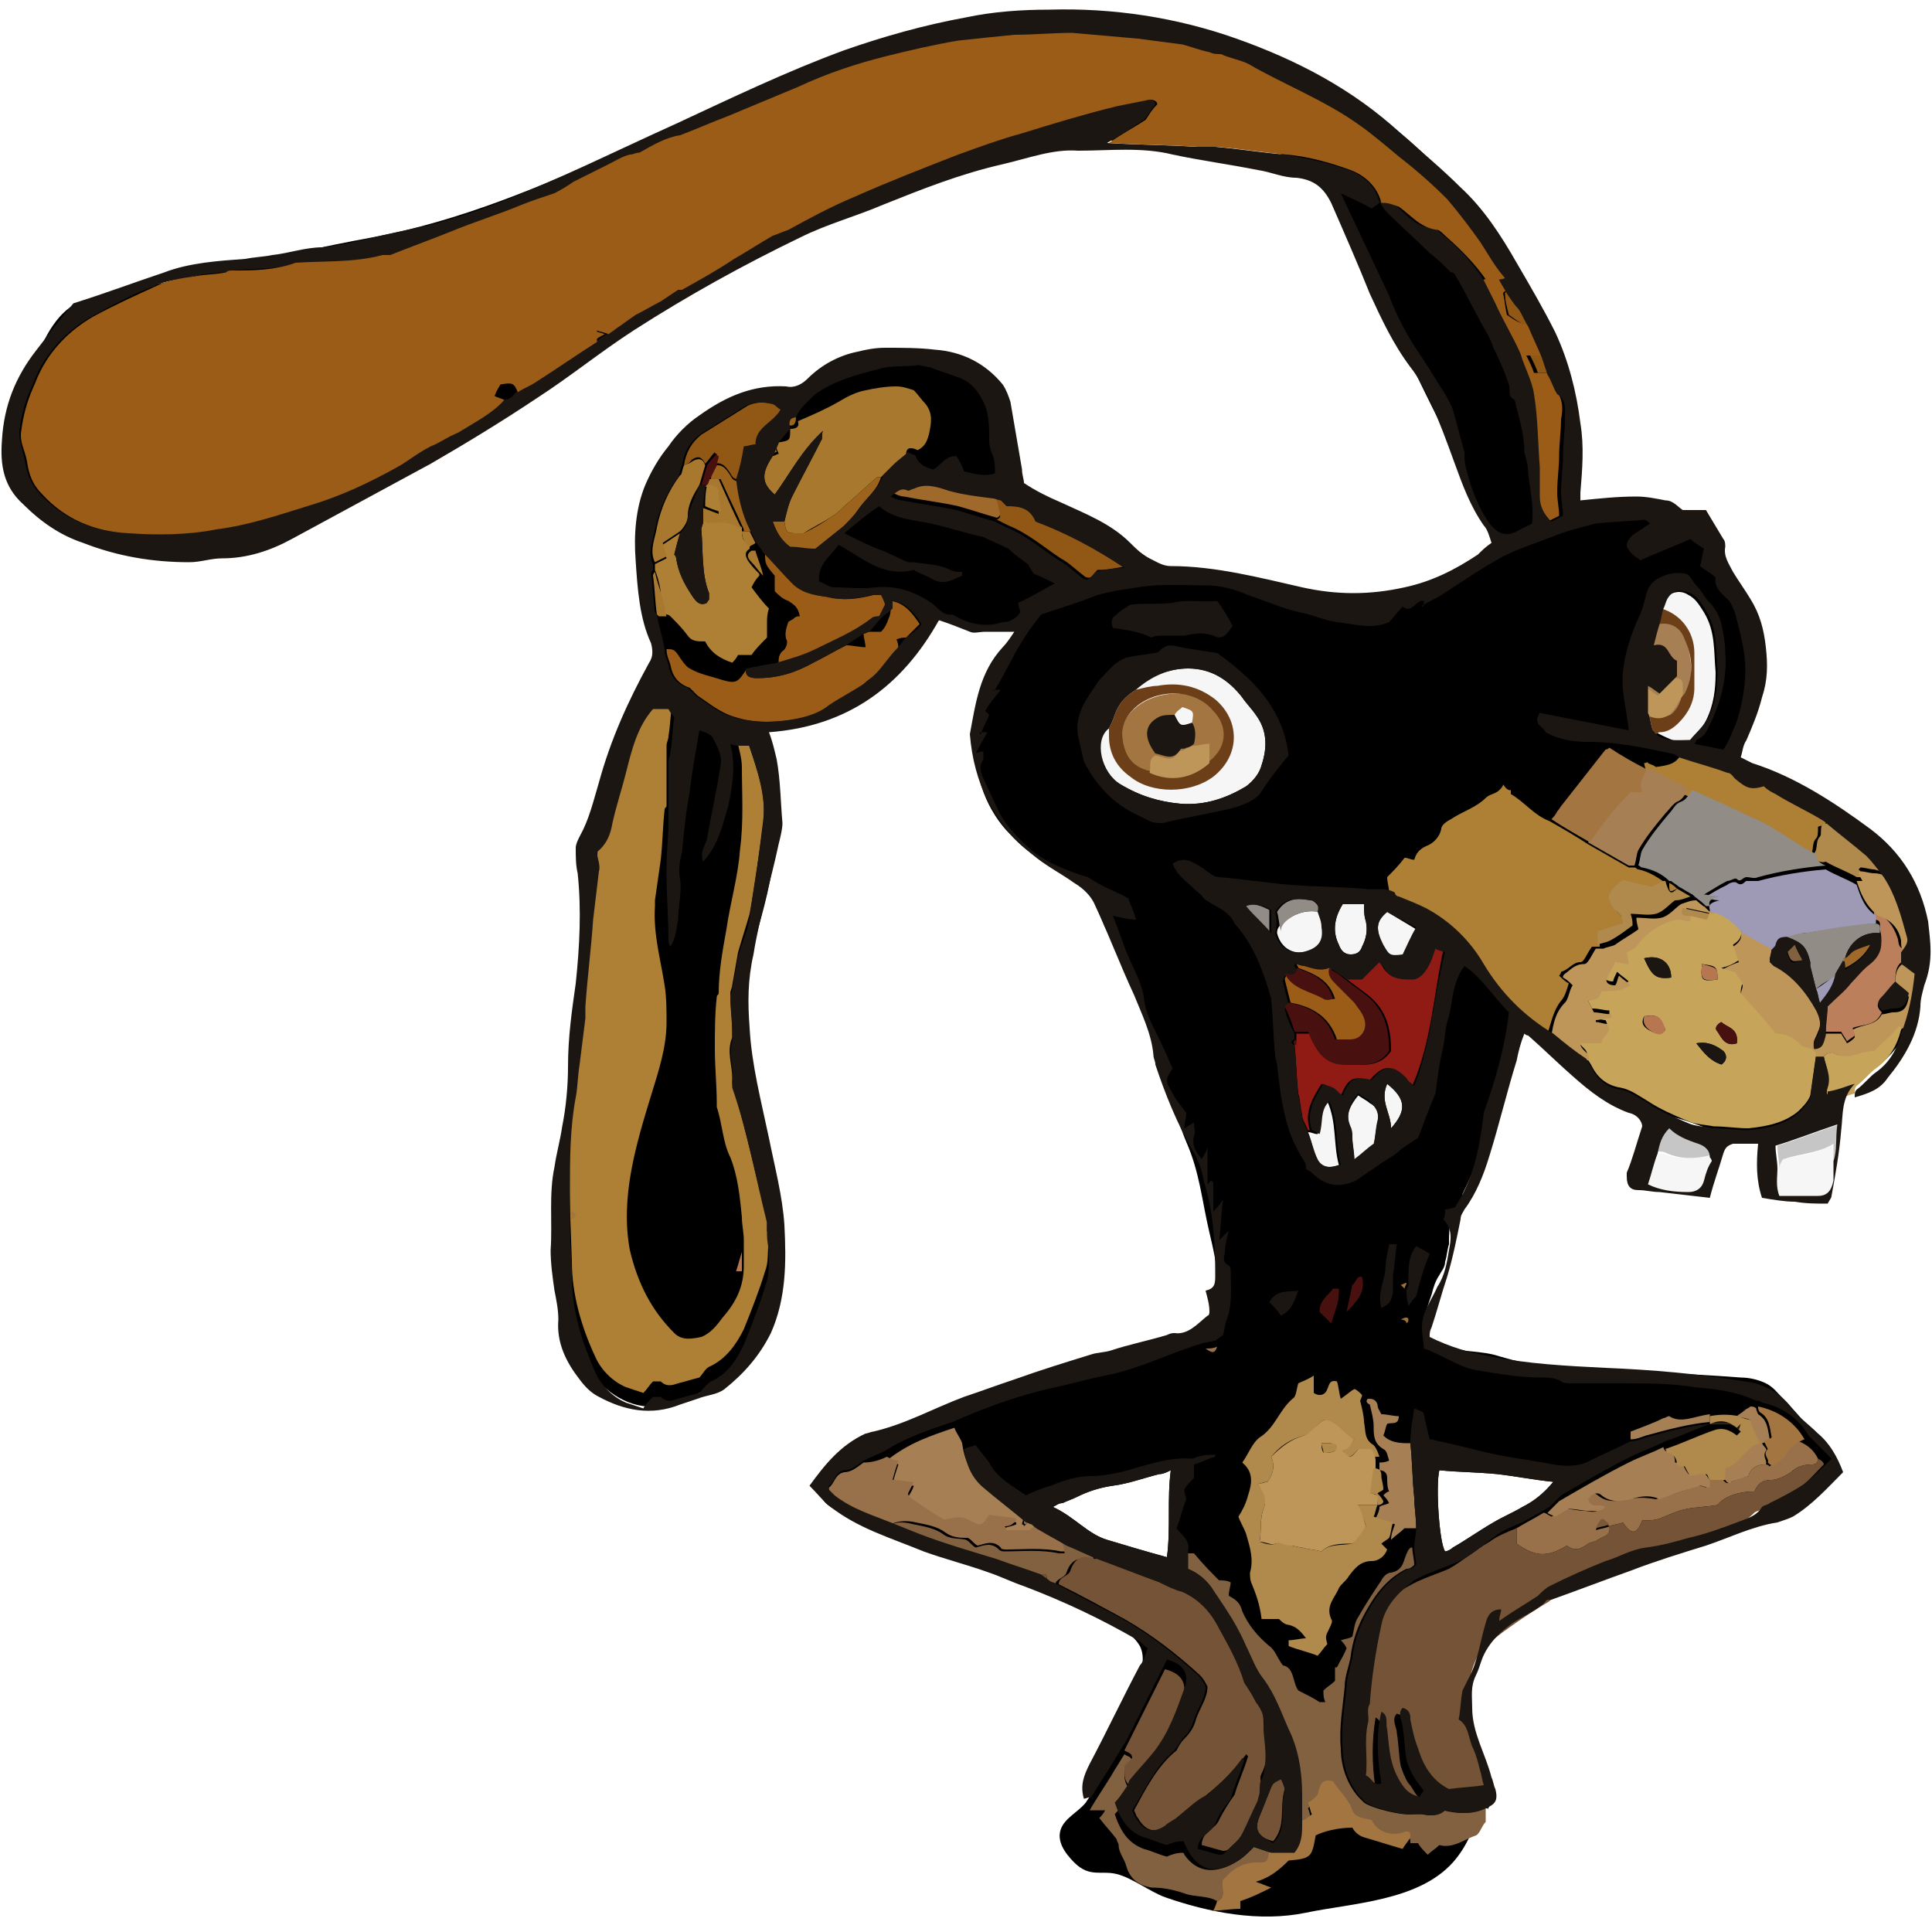 <?xml version="1.0" encoding="utf-8"?>
<svg version="1.1" xmlns="http://www.w3.org/2000/svg" xmlns:xlink="http://www.w3.org/1999/xlink" x="0px" y="0px"
	 viewBox="0 0 100 100" style="enable-background:new 0 0 100 100;" xml:space="preserve">
	 <linearGradient
        id="JeanLP1_svg__b"
        gradientUnits="userSpaceOnUse"
        x1="44.75"
        x2="51.007"
        y1="98.508"
        y2="30.786"
      >
        <stop offset="0.056" stopColor="#98714a" />
        <stop offset="0.336" stopColor="#986d3f" />
        <stop offset="0.826" stopColor="#9a6122" />
        <stop offset="1" stopColor="#9a5c16" />
      </linearGradient>
      <linearGradient id="JeanLP1_svg__a">
        <stop offset="0" stopColor="#c6a459" />
        <stop offset="0.23" stopColor="#cf9f75" />
        <stop offset="0.552" stopColor="#d99896" />
        <stop offset="0.821" stopColor="#e094ab" />
        <stop offset="1" stopColor="#e293b2" />
      </linearGradient>
      <linearGradient
        id="JeanLP1_svg__c"
        gradientUnits="userSpaceOnUse"
        x1="70.845"
        x2="78.857"
        xlinkHref="#JeanLP1_svg__a"
        y1="7.827"
        y2="26.979"
      />
      <linearGradient
        id="JeanLP1_svg__d"
        gradientUnits="userSpaceOnUse"
        x1="50.729"
        x2="90.421"
        y1="36.543"
        y2="36.543"
      >
        <stop offset="0" stopColor="#a37641" />
        <stop offset="0.344" stopColor="#a16f36" />
        <stop offset="0.946" stopColor="#9b5e19" />
        <stop offset="1" stopColor="#9a5c16" />
        <stop offset="1" stopColor="#a06720" />
        <stop offset="1" stopColor="#b1843b" />
        <stop offset="1" stopColor="#b58c42" />
      </linearGradient>
      <linearGradient
        id="JeanLP1_svg__e"
        gradientUnits="userSpaceOnUse"
        x1="40.615"
        x2="52.797"
        xlinkHref="#JeanLP1_svg__a"
        y1="26.951"
        y2="30.902"
      />
      <linearGradient
        id="JeanLP1_svg__f"
        gradientUnits="userSpaceOnUse"
        x1="36.661"
        x2="35.015"
        xlinkHref="#JeanLP1_svg__a"
        y1="35.049"
        y2="60.074"
      />
      <linearGradient
        id="JeanLP1_svg__g"
        gradientUnits="userSpaceOnUse"
        x1="37.356"
        x2="35.71"
        xlinkHref="#JeanLP1_svg__a"
        y1="35.095"
        y2="60.119"
      />
      <path
        d="M59.9 76.2c-.8.2-1.6.5-2.4.6-.7.1-1.3.3-1.9.6-.2.1-.5.2-.7.3-.1.1-.3.1-.5.2 1.1.5 1.8 1.4 2.8 1.7s2.1.6 3.1.9c.3-1.5.1-3 .2-4.5-.2.1-.4.2-.6.2z"
        fill="none"
      />
      <path
        d="M97.2 43.9c-1.4-1.5-3.1-2.7-5-3.4-.9-.4-2-.7-2.3-1.7-.1-.5 0-1 .1-1.5.5-2 2-5.1 0-6.8-.3-.3-.7-.5-.9-.9-.1-.2-.1-.5-.1-.7 0-.7-.4-1.5-1.1-1.6-.4-.1-.8.1-1.1-.2-.2-.1-.2-.4-.4-.6-.3-.4-.8-.4-1.3-.3-1.1.1-2.5-.2-3.6-.1.3-2.9-.3-5.9-1.5-8.7-1.8-4.2-4.4-8.1-8-10.9-2.3-1.8-5.3-2.7-7.9-3.9C58.2 0 51.5.1 45.4 2.1c-8.9 2.9-17 8.5-26.2 10.2-4.9.9-9.8 2.2-14.7 3.2-1.3.3-2.1 1.7-2.6 3-.9 2.3-1.5 5.1 0 7.1 1.2 1.7 3.5 2.1 5.6 2.5.9.1 1.7.3 2.6.3 3.3.1 7.2-2 10.1-3.5C31.7 18.9 41.6 8.6 55 7.4c3-.3 5.7 0 8.7.2 1.6.1 3.3.3 4.5 1.4.7.6 1.1 1.5 1.4 2.4 1.8 4 3.6 7.9 5.6 11.8.8 1.6 1.1 3.3 2.2 4.7-1.3 1.5-3.5 2.6-5.4 2.9-.8.1-1.5.1-2.3.2-1 0-1.8.3-2.8 0-.5-.1-1.1-.4-1.6-.6-1.6-.6-3.3-.7-5-.8-1.7-1.5-4-2.7-6.2-3.4-.3-.1-.7-.2-1-.4-.9-.6-.9-1.9-1-2.9s-.4-2-1-2.8-1.5-1.4-2.6-1.5c-2.1-.1-4.7-.3-6.2 1.2-.4.4-.7.8-1.2.9-.4.1-.8-.1-1.2-.2-.7-.1-1.4.2-2 .6-2.1 1.3-3.8 3.5-4.5 5.9-.8 2.8.9 5.2.9 7.9-.9 1.2-1.7 2.5-2.2 3.9-.4 1.1-.9 2.3-1.2 3.5-.2 1-.3 2.1-.4 3.2-.5 6.6-1.1 13.2-1.6 19.8 0 .6 0 1.3.5 1.4.2 1.4.1 2.5.8 3.7.7 1.3 1.9 2.3 3.3 2.4 1 .1 1.9-.3 2.7-.7.5-.2 1-.5 1.4-.8 1.9-1.4 2.8-4 2.7-6.4 0-2.4-.8-4.7-1.4-7.1-.6-2.3-1-4.8-.4-7.1.9-3.5 2.3-6.7 1.2-10.2-.3-.9-.8-2.1 0-2.7.3-.2.7-.3 1-.4 2.6-.5 5.2-1.6 6.5-3.9.3-.6.7-1.3 1.4-1.4.3 0 .6.1.9.2 1.1.3 2.2.4 3.3.1-1.1 1.8-2.2 3.9-2.3 6-.1 1.8.6 3.6 1.8 4.8 1 1.1 2.3 1.8 3.6 2.4.6.3 1.1 2.1 1.4 2.6.5 1 1 2.1 1.4 3.1.4.9 1 2 1.2 3 .1 1 .2 1.1.5 2.1.3.7.7 2 1 2.7.7 1.6.8 3 1.2 4.7.3 1.3 1 3.9-.5 5-.3.2-.6.3-.9.4-1.1.4-2.3.7-3.4 1.1-4.6 1.5-9.6 2.8-13.9 5-.8.4-1.8 1.2-1.4 2.1.1.4.5.6.8.8 2.1 1.3 4.6 2.1 7 2.8 1.7.4 3.2 1.1 4.8 1.9 1.2.6 3.2 1.1 3.9 2.3.3.6.1 1.3-.2 1.9-.7 1.7-1.4 3.5-2.1 5.2-.1.4-.3.7-.5 1-.4.5-1.1.8-1.3 1.4s.2 1.2.7 1.7c.8.8 1.4.4 2.2.6s1.7.9 2.5 1.2c2.3.8 4.9 1.3 7.3.8s5.8-.6 7.6-2.6c1.5-1.7 1.8-4.3 1.1-6.3-.2-.7-.5-1.5-.6-2.3 0-.9.3-1.9.8-2.6.9-1.4 2.2-2.3 3.7-2.9 1.2-.5 2.3-.9 3.5-1.4 1.8-.7 3.4-1.6 5.3-2.1 1.1-.3 2.3-.8 3.4-1 1-.2 1.8-.7 2.3-1.6.1-.3.2-.6.2-.9-.1-.5-.7-.8-1.1-1.2-.5-.6-1-1.2-1.5-1.7-.3-.3-.5-.6-.9-.8s-.9-.3-1.3-.3c-1.4-.1-2.7-.2-4.1-.2h-3.3c-1.7-.1-3.4-.4-5.1-.9-.9-.3-1.9-.2-2.9-.5-1.5-.5-1-1.5-.6-2.7.1-.4.2-.7.4-1 .1-.2.3-.4.3-.7.1-.3.1-.6.2-.9 0-.4 0-.9.1-1.3s.6-.9.6-1.3c.7-1.4 1.2-2.8 1.6-4.3.2-.7.4-1.5.6-2.2.1-.6.2-1.3.6-1.8.6-.7 1.7-.1 2.3.6.9 1.1 1.8 2.4 3.2 2.8.6.2 1.4.4 1.3 1 1-.4 2.1.2 3.1.5 1.3.5 2.8.5 4.1-.1.7-.3 1.3-.9 1.8-1.4s.9-.9 1.5-1.1c.3-.1.6-.1.8-.3 1.6-.7 2.6-2.7 2.8-4.4.7-2.3-.4-5.1-2.2-7.2zM60.4 80.6c-1.1-.3-2.1-.6-3.1-.9s-1.7-1.2-2.8-1.7c.2-.1.3-.2.5-.2.2-.1.5-.2.7-.3.6-.3 1.2-.5 1.9-.6.8-.1 1.6-.4 2.4-.6.2 0 .4-.1.6-.2-.2 1.5 0 3-.2 4.5zm14.1-4.5c1 .1 2 .1 3 .2.9.1 1.9.3 2.9.4-.5.6-1 1-1.6 1.3-.5.3-1 .5-1.5.8-.7.4-1.4.9-2.1 1.3-.1.1-.3.2-.4.2-.3-.4-.5-3.4-.3-4.2z"
        fill="url(#JeanLP1_svg__b)"
      />
      <path
        d="M39.7 63.7v-.6c-.6-2.3-1.1-4.7-1.8-7v-.3c0-.7-.3-1.4 0-2.1v-.4c0-.6-.1-1.3-.1-1.9 0-.1.1-.3.1-.4.1-.6.2-1.1.3-1.7.2-.7.4-1.3.6-2 .3-1.6.5-3.2.7-4.8.2-1.5-.4-2.9-.9-4.4h-.5c.1.5.3 1.1.3 1.6 0 1.4.1 2.8-.1 4.3-.1 1.4-.5 2.7-.7 4.1-.2 1.1-.4 2.2-.4 3.3 0 .1-.1.1-.1.2-.1.9-.1 1.8-.1 2.7s.1 1.9.1 2.8v.2c.3.9.3 1.8.7 2.6.4 1 .5 2.1.6 3.1 0 .4.1.8.1 1.2v1.3c0 1.1-.4 1.9-1.1 2.7-.3.4-.6.8-1.1 1-.5.1-1 .2-1.4-.2-1.2-1.2-1.9-2.6-2.3-4.3-.5-2.7.3-5.4 1.1-8 .4-1.3.8-2.5.8-3.8 0-.6 0-1.3-.1-1.9-.2-1.3-.6-2.7-.5-4.1v-.3l.3-2.1c.1-.9.1-1.7.2-2.6 0-.1.1-.1.1-.2v-3.1c0-.2.1-.3.1-.5.1-.6.1-1.1.2-1.8 0-.1-.2-.2-.3-.4h-.8c-.8 1-1.1 2.1-1.4 3.3-.2.9-.6 1.7-.7 2.6-.1.6-.3 1.2-.8 1.5 0 .4.2.7.1 1-.1.8-.2 1.7-.3 2.5-.1 1.5-.3 3-.4 4.5v.6l-.3 2.4c-.1.6-.1 1.1-.2 1.7-.4 3.1-.2 6.2-.1 9.3 0 1.7.5 3.4 1.2 4.9.3.7.9 1.3 1.6 1.6l.9.3c.2-.2.3-.4.5-.6h.4c.3.3.6.2.9.1.4-.1.7-.2 1.1-.3.2-.2.3-.5.6-.6.8-.4 1.3-1.1 1.7-1.9.4-1 .8-2 1.1-3 .2-.5.1-1 .2-1.6.1.3 0-.1-.1-.5z"
        fill="#ad8036"
      />
      <path
        d="M73 19.1c.7 1.1 1.4 2.1 1.8 3.3.1.4.3.9.4 1.3.2.7.5 1.4.9 2.1.4.9 1 1.8 1.9 1.9.2 0 .5 0 .7-.1.1 0 .2-.1.3-.1.2-.2.3-.5.3-.8.1-.9 0-1.8-.2-2.7-.4-3.5-1-7.1-3.2-9.9-1.5-1.8-3.6-3.1-5.7-4.2-.3-.1-.8-.4-1.1-.2-.3.3 0 .8.1 1.1.3 1 .6 1.9 1 2.9.8 1.9 1.8 3.7 2.8 5.4z"
        fill="url(#JeanLP1_svg__c)"
      />
      <path
        d="M73.1 80.1c0 .3.1.6.1.9-.1.1-.2.2-.4.2-1 .5-1.6 1.3-2.1 2.2-.4.7-.7 1.5-.8 2.4-.1.5-.3 1-.3 1.5-.1 1.1-.3 2.1-.2 3.2 0 .9.3 1.8.9 2.5l.3.3c.4.3 2 .7 2.6.6h.4c.4.1.8.1 1.1-.2.8.2 1.5.2 2.1-.1h.1v.7c-.2.2-.3.6-.5.7-.6.2-1.2.7-1.9.5-.2.2-.4.3-.6.5-.2-.2-.4-.4-.5-.6H73c0-.2 0-.3-.2-.3-.1 0-.3.1-.4.1-.6.1-1.1-.1-1.4-.7-.5 0-.9-.1-1-.5-.2-.6-.7-1-1-1.5-.7-.3-.7.3-.8.7-.2.1-.3.2-.5.4.1.2.1.4.2.6-.2.1-.4.2-.6.4v-1.5c0-1.2-.2-2.4-.7-3.4-.4-.9-.7-1.8-1.3-2.6-.4-.5-.6-1.1-.9-1.7-.3-.7-.7-1.4-1.1-2l-.6-.9c-.3-.5-.8-.9-1.3-1.1v-1h.4c.5.6.9 1 1.3 1.4.2 0 .4 0 .6.1 0 .2-.1.4-.1.7.4.2.6.4.7.8.3.7.8 1.3 1.4 1.8.3.2.4.6.7 1 .6.1.5.9.8 1.3.4.2.8.4 1.1.6h.3c-.1-.2-.1-.4-.1-.6.2-.2.4-.3.6-.5v-.7h.1c.2-.4.4-.7.5-1-.1-.2-.2-.3-.3-.4.3-.1.5-.1.6-.2.1-.4.1-.7.3-1 .4-.7.8-1.3 1.2-1.9.1-.2.3-.4.5-.4.5-.1.6-.4.7-.7.2-.6.3-.6.4-.6z"
        fill="#826141"
      />
      <path
        d="M46.9 23.5c-.2.2-.5.4-.7.6l-.6.6h-.2c-.6.5-1.1 1-1.7 1.5-.2.2-.4.4-.6.5-.4.3-.9.5-1.5.9h-.3c-.6 0-.6 0-.7-.6.1-.4.2-.9.4-1.3.5-1 1-1.9 1.5-2.9.1-.1 0-.3.1-.5-1.1 1-1.7 2.2-2.5 3.3-.7-.6-.7-1.1-.1-2 .1 0 .2-.1.3-.1 0-.1-.1-.2-.1-.3s.1-.2.1-.3c.6-.1.6-.1.6-.7.3 0 .5-.1.4-.4.7-.3 1.4-.6 2.1-1 .5-.3.9-.5 1.4-.6s1-.2 1.6-.2c.3 0 .6.1.9.2.2.2.4.5.6.7.4.5.3 1 .2 1.5-.1.4-.2.7-.6.9-.4-.2-.6-.1-.6.2z"
        fill="#a8782f"
      />
      <path
        d="M59.7 32.8c.1.1.3 0 .4.1h1.2c.5-.1.9-.2 1.5 0 .4.2.6.1 1-.5-.2-.4-.5-.9-.8-1.3-.8.1-1.5-.1-2.3.1-.7.1-1.5 0-2.2.1-.3.2-.5.3-.7.5-.3.2-.3.4-.2.7.8-.1 1.5 0 2.1.3zM63 33.9c-.7-.1-1.3-.2-1.9-.3-.4-.1-.7-.2-1.1.2-.1.1-.2.1-.3.1-.4.1-.8.1-1.2.2-.7.1-1.1.7-1.5 1.3-.6.9-1.3 1.7-1.1 2.9.1.4.2.9.3 1.3.6 1.2 1.5 2.2 2.8 2.8l.6.3c.2.1.5.1.7.1 1.2-.3 2.5-.5 3.7-.8.6-.2 1.2-.4 1.5-1 .4-.6.8-1.1 1.3-1.7-.4-2.6-2-4.2-3.8-5.4z"
        fill="none"
      />
      <path
        d="M90.4 34.1c-.1-.8-.2-1.6-.5-2.3l-.3-.6c-.4-.4-.7-.7-.7-1.2-.3-.2-.6-.4-.8-.6.1-.4.1-.6.2-.9-.3-.2-.5-.4-.7-.5-.9.4-1.7.7-2.6 1.1-.1-.1-.3-.2-.4-.3-.4-.4-.4-.6 0-1 .2-.2.6-.4.9-.6-.1-.1-.2-.2-.3-.2-.8 0-1.6 0-2.5.2-.8.1-1.5.4-2.3.7-.9.3-1.7.6-2.5 1-1.1.6-2.1 1.3-3.2 2-.3.2-.6.3-.9.5 0 0 0 .1-.1.1 0 0 0-.1.1-.1v-.2c-.4-.1-.6.7-1.1.3-.2.3-.5.5-.7.8-.9.4-1.8.1-2.7 0-.6-.1-1.2-.4-1.9-.5-1-.2-1.8-.6-2.7-.9-.7-.3-1.4-.5-2.2-.5-1.2 0-2.3 0-3.5.1-.7.1-1.4.2-2.1.4-1 .3-2 .7-2.9 1-.4.5-.7 1-1 1.4-.5.8-.9 1.6-1.4 2.5h.3c-.3.4-.5.8-.8 1.1l.2.2c-.1.3-.3.6-.4.9h.3c-.2.4-.4.7-.6 1.1.2 0 .3 0 .4-.1v.4c-.2.3-.2.7 0 1 .3.5.6 1.1.8 1.7.4.8 1.1 1.6 1.8 2.1.8.6 1.8 1.1 2.8 1.3.2.1.3.2.5.3l.1-.1c.3-.1.6-.1.9-.2s.4-.5.8-.5c.1 0 .2-.3.4-.5.4 0 .8-.1 1.1.2.1.1.2 0 .3 0 .6-.4 1-.1 1.5.2.3.2.6.4.9.5 1.2.2 2.5.3 3.7.4s2.5.1 3.8.2c-.1-.3-.2-.6-.4-1.1.1-.4.6-.4 1-.4.4-.2.5-.7 1.1-.6.1 0 .2-.2.3-.4.4.2.7.1.9-.2 0-.2-.1-.3-.2-.5.3-.3.5-.8 1-.8.1-.1.1-.1.1-.2.2-.7.4-.9 1.1-1h1.2c.2 0 .4-.1.6-.1-.1-.2-.1-.4-.1-.5.3-.2.5 0 .7.5h.3c.1-.1.2-.1.3-.2l.3-.6c.2.1.4.1.5.1.4-.2.5-.5.4-.9-.1-.3-.1-.7-.2-.9.2-.3.3-.4.5-.6-.1-.3-.7-.5-.3-1 1.5.3 3.1.6 4.6.9 0-1.1-.4-2-.3-3s.4-1.9.8-2.8c.2-.4.3-.8.4-1.2s.3-.8.7-.9c.4-.2.9-.3 1.4-.2.1.2.3.4.5.6.2.3.4.7.7.9.3.3.5.7.6 1.1.1.5.1 1 .2 1.5.1 1.2-.1 2.4-.7 3.5-.2.4-.3.9-.8 1-.1 0-.1.1-.1.2l1.5.3c.2-.4.4-.7.5-1 .1-.4.3-.8.4-1.2.5-.5.6-1.3.5-2.2zm-32.6-2.5c.2-.1.4-.3.7-.5.7-.1 1.5 0 2.2-.1.8-.1 1.5.1 2.3-.1.3.5.5.9.8 1.3-.4.5-.5.7-1 .5s-1-.1-1.5 0c-.2.1-.5 0-.7 0h-.5c-.1 0-.3 0-.4-.1-.6-.3-1.3-.5-2-.5-.2-.1-.1-.3.1-.5zm7.6 9.2c-.4.6-.9.8-1.5 1-1.2.3-2.5.6-3.7.8-.2 0-.5 0-.7-.1l-.6-.3c-1.2-.6-2.1-1.6-2.8-2.8-.1-.4-.2-.9-.3-1.3-.2-1.2.5-2 1.1-2.9.4-.5.8-1.1 1.5-1.3.4-.1.8-.1 1.2-.2.1 0 .3 0 .3-.1.3-.4.7-.2 1.1-.2.6.1 1.2.2 1.9.3 1.8 1.2 3.4 2.8 3.7 5.3-.3.7-.8 1.2-1.2 1.8z"
        fill="url(#JeanLP1_svg__d)"
      />
      <path
        d="M33.9 29.5v-.3l.6-.3c-.1-.3-.1-.4-.2-.7l.9-.6c-.1.3-.2.7-.3 1.1 0 0 .1.1.1.2.1.7.4 1.3.8 1.9.2.3.4.6.8.4 0-.1.1-.1.1-.2v-.3c-.4-1-.3-2.2-.4-3.3 0-.1.1-.3.1-.4h.2c.6-.1 1.3-.1 1.8.3v.1c0 .3 0 .7.4.7v.3c-.3.2-.2.4-.1.6.2.3.4.5.6.7v.1c-.2.2-.3.4-.4.6.3.4.6.8.9 1.1-.1.3-.1.5-.1.8v.7c-.3.3-.6.6-.8.9h-.7c-.1.2-.2.3-.3.4-.6-.2-1.1-.5-1.4-1.1-.4 0-.7 0-.9-.3-.3-.4-.6-.7-.9-1-.1-.1-.2-.1-.3-.1v-.1c0-.3-.1-.6-.2-.9 0-.3-.1-.8-.3-1.3z"
        fill="#ad8036"
      />
      <path
        d="M46.5 33.6c-.4.4-.7.9-1.1 1.3-.2.2-.4.3-.6.5-.6.4-1.2.7-1.8 1.1-.6.5-1.5.7-2.3.8-.9.1-1.8.1-2.7-.2-.7-.2-1.3-.7-1.9-1.1l-.4-.4c-.6-.2-.9-.6-1-1.2-.1-.3-.2-.5-.2-.8.3 0 .4 0 .6.3s.4.6.6.7c.5.3 1.1.4 1.7.6.7.2.8.1 1.2-.5 0 .3.2.4.6.4 1.1 0 2-.3 2.9-.8.6-.3 1.1-.6 1.7-.9.3 0 .7.1 1 .1 0-.2-.1-.5-.1-.7.1 0 .2-.1.3-.1h.6c.2-.2.3-.4.4-.7.1-.2.1-.4.1-.5v-.4c.7.1 1.1.6 1.5 1.2l-.7.7c-.1 0-.3 0-.5.1.1.2.1.4.1.5z"
        fill="#9a5c16"
      />
      <path
        d="M94.4 54.7H94c-.1-.1-.1-.3-.2-.3-.2-.1-.5-.1-.6-.2-.4-.4-1-.5-1.3-.6-.7-.8-1.2-1.4-1.8-2.1 0-.2.1-.3.1-.5-.1-.2-.3-.4-.4-.6-.2-.1-.4-.1-.7-.2.4-.2.6-.3.9-.4-.1-.3-.2-.5-.3-.8.3-.2.5-.4.4-.8.5.3 1.1.6 1.6.9 0 .2-.1.4-.1.6l.2.2c1 .5 1.7 1.4 2.2 2.3.2.4.3.8.1 1.2-.1.3-.3.5-.2.8.5 0 .5-.4.6-.7h.8c.1.2.2.3.3.5.2-.1.3-.2.4-.3 0-.2-.1-.3-.1-.4.5-.3 1.2-.2 1.5-.8.2 0 .4-.1.6-.1.5 0 .7-.2.8-.8-.2-.2-.5-.4-.7-.6 0-.5 0-.9.5-1.2.2.1.4.3.7.5-.1 1-.3 2.1-.7 3.1 0-.1-.1-.1-.1-.2-.5.4-.9.9-1.3 1.3-.4.1-.7.1-1 .2s-.6.2-.9 0c-.4-.2-.7-.3-.9 0z"
        fill="#bf965a"
      />
      <path
        d="M49.4 73.9c.1.3.3.5.4.8.1.8.4 1.5 1 2 .7.6 1.5 1.2 2.2 1.8 0 .1-.1.3-.1.4 0 0 .1 0 .1.1l.3-.3c.1.1.2.2.4.3-.1.1-.2.2-.4.3h-1.2s-.1-.1-.1-.2c.2-.1.4-.1.6-.2v-.1c-.5-.1-1-.1-1.4-.2-.4.5-.5.6-1 .3-.3-.2-.6-.2-1-.1h-.4c-.6-.3-1.2-.7-1.7-1.1-.1 0-.1-.2-.1-.2.1-.2.2-.3.3-.6-.4 0-.8-.1-1.1-.1.1-.4.2-.7.3-1-.2-.1-.4-.2-.6-.2 1.1-.9 2.3-1.3 3.5-1.7z"
        fill="#a67f55"
      />
      <path
        d="M45.9 75.4c.2.1.4.2.6.2-.1.3-.2.6-.3 1 .4 0 .7.1 1.1.1l-.3.6c0 .1.1.2.1.2.6.4 1.1.8 1.7 1.1.1.1.3 0 .4 0 .3-.1.7-.1 1 .1.6.3.6.3 1-.3.5.1 1 .1 1.4.2v.1c-.2.2-.3.3-.6.3.1.1.1.2.1.2h1.2c.1-.1.2-.2.4-.3.5.3.9.5 1.4.8 0 .2.1.3.1.6h-.3c-.9-.2-1.9-.1-2.8-.1-.1 0-.3 0-.3-.1-.4-.4-.8-.2-1.2-.1-.2-.1-.3-.3-.5-.4-.4 0-.8 0-1.2-.3s-1-.4-1.5-.5c-.4-.1-.9-.1-1.3.1-1-.4-2-.7-2.9-1.4l-.3-.3V77c.3-.2.3-.7.8-.8.4 0 .7-.3 1-.5.4 0 .8-.1 1.2-.3z"
        fill="#98714a"
      />
      <path
        d="M87 39.1c.9.3 1.7.5 2.5.8.2 0 .3.2.4.3.6.5.8.6 1.5.4.2.2.4.3.6.4.8.5 1.7.9 2.5 1.4.1.4-.3.3-.4.4 0 .3 0 .5-.1.6-.3.3 0 .8-.5 1l-.6-.3c-.8-.5-1.5-1-2.3-1.4s-1.7-.8-2.6-1.2c-.3-.1-.6-.3-.9-.4-.2-.1-.3-.3-.5-.4-.4-.3-.9-.5-1.4-.7 0-.2-.1-.4-.1-.5.1 0 .2-.1.2 0 .2.1.3.1.4.2.8-.1 1-.2 1.3-.6z"
        fill="#ad8036"
      />
      <path
        d="M63 98.4c-.5-.3-1.2-.2-1.7-.4-.6-.2-1.1-.3-1.7-.3-.6-.1-1.1-.4-1.3-1.1-.1-.4-.4-.7-.4-1.1 0-.1-.1-.2-.1-.3-.3-.4-.6-.7-.9-1.1.1-.1.2-.2.3-.4h-.8c.4-.7.9-1.4 1.3-2.1.2-.3.3-.5.5-.8.1.1.4.1.4.4l-.4.4c0 .6 0 .6.3 1.1-.1.1-.1.3-.2.4-.2.3-.4.6-.6.8.3.9.7 1.5 1.5 1.8.4.1.8.3 1.2.4.2-.1.5-.2.8-.2 0 0 .1 0 .1.1.7 1 1.7 1 2.8.3.3-.2.5-.4.8-.7l.9.3c-.1.5-.1.6-.6.6-.6 0-1.1.2-1.5.6-.1.1-.3.2-.3.3-.2.3.1.8-.4 1z"
        fill="#826141"
      />
      <path
        d="M63 98.4c.5-.2.2-.7.3-1.1l.3-.3c.4-.4.9-.6 1.5-.6.5 0 .5 0 .6-.6h1.2c.4-.5.4-1 .4-1.5.2-.1.4-.2.6-.4-.1-.2-.1-.4-.2-.6.2-.1.3-.2.5-.4.1-.3.1-.9.8-.7.3.5.8.9 1 1.5.1.3.4.4 1 .5.2.5.8.8 1.4.7.1 0 .3-.1.4-.1.2 0 .2.1.2.3-.1.2-.3.4-.4.6-.7-.2-1.3-.4-2-.6-.3-.1-.5-.3-.6-.5-.8 0-1.5.2-1.9.4-.2 1.1-.2 1.2-1.4 1.3-.5.5-1 .9-1.7 1.1.3.1.5.2.8.3-.6.3-1 .5-1.6.7v.4c-.5 0-1 .1-1.5.1.1.1.2-.2.3-.5z"
        fill="#a37641"
      />
      <path
        d="M76.7 14.5c.3-.1.6-.1.9-.2.1.2.3.5.4.7-.1.1-.2.1-.2.2.1.4.1.7.2 1.1.6.4.6.4 1.1.5.2.5.5 1.1.7 1.6H79c.2.4.3.6.4.9h.7c.2.3.3.7.5 1 .3.4.3.9.2 1.4 0 .6-.1 1.3-.1 1.9s-.1 1.2-.1 1.9c0 .4.1.8.1 1.2l-.6.3c-.4-.4-.6-.8-.6-1.3v-1.5c-.1-1.3-.1-2.6-.3-3.8-.1-.7-.5-1.4-.7-2.1-.4-.9-.9-1.7-1.3-2.6 0-.4-.3-.8-.5-1.2zM39.6 28.6c.5.5 1 1.1 1.5 1.6s1.1.6 1.8.7c.8.2 1.5.1 2.3-.1h.5c.1.2.2.4.2.5l-.3.6c-.1 0-.3 0-.4.1-.9.7-1.9 1.1-2.9 1.6-.6.3-1.3.5-2 .7 0-.2 0-.4.2-.6.2-.1.3-.5.2-.6-.1-.3 0-.6.1-.9.1-.1.2-.1.3-.2s.2-.1.3-.1c-.1-.5-.3-.6-.6-.8-.3-.1-.5-.3-.7-.5v-.8c-.5-.6-.5-.6-.5-1.2z"
        fill="#9a5c16"
      />
      <path
        d="M98.6 49.7c-.5.2-.5.7-.5 1.2-.3.3-.5.6-.8.9-.2.2-.1.4.1.6-.3.7-.9.6-1.5.8 0 .1.1.3.1.4-.1.1-.3.2-.4.3-.1-.2-.2-.3-.3-.5h-.8c0-.6.1-1.1.1-1.5.5-.5.9-.8 1.2-1.2.3-.3.6-.7 1-1 .5-.4.7-.9.5-1.6 0-.2.1-.5-.3-.5v-.4c.6.2 1 .7 1.2 1.3.1.2 0 .5.3.6.1.2.1.4.1.6z"
        fill="#bb805b"
      />
      <path
        d="M85.8 31.4c.4-.6 1-1 1.6-.6.4.2.6.6.8.9.6 1 .5 2 .6 3.1 0 .9-.1 1.7-.5 2.5-.2.4-.6.7-.9 1.1-.2.3-1.5-.4-1.7-.5-.5-.3-1.2-.8-1.3-1.4-.1-.3 0-.6 0-.9.1-.6.6-3 1.4-4.2z"
        fill="#f6f6f6"
      />
      <path
        d="M46 79c.4-.3.9-.2 1.3-.1.5.1 1.1.2 1.5.5s.8.2 1.2.3c.2.1.3.3.5.4.4-.1.8-.3 1.2.1.1.1.2.1.3.1.9 0 1.9-.1 2.8.1h.3c0-.2-.1-.4-.1-.6.5.2 1.1.5 1.6.7 0 .1 0 .2-.1.3-.7-.3-1.1 0-1.3.6-.1.3-.6.3-.6.7-.1-.1-.3-.1-.4-.2 0-.5-.1-.5-.4-.3-.8-.3-1.5-.5-2.3-.8-1.3-.4-2.7-.8-4-1.3-.5-.1-1-.4-1.5-.5z"
        fill="#826141"
      />
      <path
        d="M35.4 24.1c.1-.7.4-1.2.9-1.6l2.4-1.5c.4-.2.9-.2 1.3-.1.2 0 .3.2.5.3-.4.7-1.3.9-1.3 1.8-.2 0-.4.1-.6.1-.1.6-.2 1.1-.4 1.7-.2 0-.3-.1-.4-.3-.2-.3-.4-.6-.8-.5 0-.2.1-.3.1-.5 0 0-.1 0-.1-.1-.2.2-.3.4-.5.6-.2-.4-.4-.4-.7-.2-.1.2-.3.2-.4.3z"
        fill="#915815"
      />
      <path
        d="M58.5 92.5c-.3-.4-.3-.4-.3-1.1l.4-.4c0-.3-.3-.3-.4-.4l2.1-4.2c.8.2 1.2.7.9 1.5-.4 1.1-.8 2.3-1.6 3.3-.3.5-.7.9-1.1 1.3z"
        fill="#755336"
      />
      <path
        d="M51.5 25.7c.1 0 .3.1.4.1l.3.3c.7 0 1.2.1 1.5.8 1.6.6 3.1 1.4 4.6 2.4-.5.1-1 .2-1.5.2-.1.1-.2.3-.4.4-.1 0-.2 0-.3-.1-.4-.3-.8-.7-1.2-.9-.9-.6-1.7-1.3-2.7-1.7l-.6-.3c.2-.1.2-.2.1-.4-.1-.3-.2-.5-.2-.8z"
        fill="#915815"
      />
      <path
        d="M94.4 54.7c.2-.3.5-.2.7-.1.3.1.6.1.9 0s.7-.2 1-.2c.4-.4.9-.8 1.3-1.3.1.1.1.1.1.2-.2.8-.6 1.5-1.3 2-.3.2-.6.6-1 .9-.1.1-.1.2-.1.4-.4.1-.8.3-1.4.4-.2 0-.2-.3-.2-.6.4-.7.1-1.2 0-1.7z"
        fill="#c6a459"
      />
      <path
        d="M35.4 24.1c.1-.1.3-.1.4-.2.3-.2.6-.2.7.2-.1.3-.2.7-.3 1-.3.5-.6 1-.6 1.6 0 .3-.2.6-.4.8l-.9.6c.1.2.1.4.2.7l-.6.3c-.3-.6 0-1.2.1-1.8.2-1 .6-1.9 1.2-2.7.1 0 .1-.3.2-.5z"
        fill="#a8782f"
      />
      <path
        d="M93.7 44.3c.5-.2.2-.7.5-1 .1-.1 0-.3.1-.6.1-.1.5 0 .4-.4.7.6 1.5 1.2 2.2 1.8.3.3.6.7.9 1.1-.3-.1-.5-.1-.8-.2-.2 0-.5-.1-.7-.1l-.1.1c.1.1.2.2.2.4h-.3c-.5-.3-1.1-.5-1.6-.8-.3.1-.5-.1-.8-.3z"
        fill="#b0894c"
      />
      <path
        d="M96.1 45.6h.3c-.1-.2-.2-.3-.2-.4s.1-.1.1-.1c.2 0 .5.1.7.1.3 0 .5.1.8.2.6.9.9 2 1.2 3.1.1.3-.1.5-.3.8-.3-.1-.3-.3-.3-.6-.1-.6-.5-1.1-1.2-1.3-.7-.6-.9-1.2-1.1-1.8z"
        fill="#bf965a"
      />
      <path
        d="M51.5 25.7c.1.2.2.5.2.7.1.2.1.3-.1.4-.7-.2-1.3-.4-2-.6-.9-.2-1.8-.3-2.8-.5-.2 0-.4-.1-.6-.2.3-.2.5-.5.9-.3.1 0 .2-.1.3-.1.6-.3 1.2-.1 1.8.1.7.4 1.5.4 2.3.5z"
        fill="#9e692b"
      />
      <path
        d="M40.6 27c.1.6.1.6.7.6h.3c.6-.3 1.1-.6 1.5-.9.2-.1.4-.3.6-.5.6-.5 1.1-1 1.7-1.5h.2c-.2.7-.8 1.1-1.2 1.7-.2.3-.5.6-.8.9l-1.5 1.2c-.5 0-.8-.1-1.3-.1-.3-.4-.6-.8-.8-1.4z"
        fill="#9c631c"
      />
      <path
        d="M54.7 30.1c-.4-.2-.8-.4-1.1-.5-.1-.2-.2-.4-.3-.5-.3-.3-.6-.5-1-.8-.4-.2-.9-.4-1.3-.6-.9-.2-1.8-.5-2.7-.7s-1.9-.2-2.7-.9c-.6.5-1.1.9-1.8 1.4.6.3 1.2.5 1.7.8.5.2 1 .5 1.6.7h.3c.6.1 1.3.1 1.9.4.2.1.4 0 .6.1v.2c-.5.2-.9.5-1.5.2-.4-.2-.7-.4-1-.5-1.6.4-2.6-.6-3.9-1.3-.4.6-1.1.9-1 1.9.3.1.5.3.8.3.7.1 1.4.1 2.1 0 1.1-.1 2 .2 2.9.8.3.2.6.7 1.1.6.8.6 1.7.7 2.6.4.4 0 .7-.2.9-.5 0-.2-.1-.3-.1-.5.6-.2 1.2-.6 1.9-1z"
        fill="url(#JeanLP1_svg__e)"
      />
      <path
        d="M85.9 32.2c.5-.2 1.1.2 1.3.8.5 1.2.6 3.3-.8 4-.5.3-1.3 0-1.5-.6-.1-.2-.1-.5-.1-.7 0-.9.2-1.9.5-2.8.1-.4.3-.6.6-.7z"
        fill="#a67f55"
      />
      <path
        d="M86 31.5c1 .3 1.7 1.2 1.7 2.3v1.8c0 .7-.3 1.3-.8 1.8-.3.3-.6.5-1 .5-.1 0-.1.1-.2.1-.3-.3-.2-.7-.4-1.1.8.4 1.4.2 1.7-.7 0-.1.1-.2.2-.3.5-1 .4-1.9 0-2.8-.2-.6-.7-.9-1.3-.8 0-.3 0-.5.1-.8z"
        fill="#6d3f19"
      />
      <path
        d="M86.7 35.1c.3 0 .4.1.4.4v.5c-.1.1-.1.2-.2.3-.4.8-.9 1.1-1.7.7v-1.4c.2.1.3.2.6.4l.9-.9z"
        fill="#bf965a"
      />
      <path
        d="M37 24.1c.4-.1.6.2.8.5.1.2.2.3.4.3.1.9.3 1.8.7 2.6h-.4v-.1c-.4-.9-.8-1.7-1.2-2.6h-.5c0-.3.1-.5.2-.7z"
        fill="#9c631c"
      />
      <path
        d="M79.2 16.8c-.4 0-.4 0-1.1-.5-.1-.4-.2-.7-.2-1.1 0-.1.1-.1.2-.2.2.3.4.6.6.8.2.4.3.7.5 1z"
        fill="#915815"
      />
      <path
        d="M34.5 31.9h-.4l-.1-.1c-.1-.7-.1-1.3-.2-2 0-.1.1-.2.1-.2.1.5.3 1 .4 1.4.1.3.1.6.2.9z"
        fill="#a8782f"
      />
      <path d="M80.3 19.3h-.7c-.1-.3-.2-.5-.4-.9h.8l.3.9z" fill="#915815" />
      <path
        d="M38.4 27.5h.4l.3.6c-.1.1-.2.1-.3.2-.3-.2-.4-.5-.4-.8z"
        fill="#a8782f"
      />
      <path d="M30.7 17.7v-.6c.2.1.4.1.6.2-.2.1-.4.2-.6.4z" fill="#9a5c16" />
      <path d="M63 69.7c-.1.3-.2.4-.6.1.2 0 .4 0 .6-.1z" fill="#98714a" />
      <path d="M53.8 81.6c.3-.2.4-.2.4.3-.1-.1-.3-.2-.4-.3z" fill="#755336" />
      <path d="M41.2 21.6c0 .3-.1.5-.4.4 0-.2.1-.4.4-.4z" fill="#9c631c" />
      <path
        d="M53.4 78.6l-.3.3s-.1 0-.1-.1.1-.3.1-.4c.1.1.2.2.3.2z"
        fill="#98714a"
      />
      <path
        d="M40.1 23.1c0 .1.1.2.1.3-.1 0-.2.1-.3.1 0-.1.1-.3.2-.4z"
        fill="#9c631c"
      />
      <path
        d="M29.5 62.7c.1 0 .2.1.3.1 0 .2-.1.3-.3.3.1-.1.1-.2 0-.4z"
        fill="#a37641"
      />
      <path
        d="M51.6 35.7l-.1.1.1-.1zM51 38s0 .1-.1.1c.1 0 .1-.1.1-.1z"
        fill="#9a5c16"
      />
      <path d="M75.3 14.2l-.1-.1.1.1z" fill="#ad8036" />
      <path
        d="M90.1 48.1c.1.4-.1.6-.4.8.1.3.2.6.3.8-.3.2-.5.3-.9.4.3.1.5.2.7.2.1.2.3.4.4.6-.1.2-.1.4-.1.5.6.7 1.2 1.3 1.8 2.1.4 0 .9.1 1.3.6.1.1.4.1.6.2.1.1.2.2.2.3l-.3 2.1c-.1.3-.4.6-.6.8-.7.6-1.6.8-2.6.9-.6 0-1.2-.1-1.8-.1-.5-.1-1-.1-1.4-.3-.7-.3-1.4-.6-2-1-.5-.3-.9-.6-1.4-.7-.7-.1-1.2-.5-1.5-1.1-.1-.2-.2-.3-.3-.5.2-.4-.4-.5-.4-.9h1.1c0-.4.6-.5.3-1-.2 0-.4-.1-.6-.1v-.1c.3 0 .6-.1.8-.1v-.2c-.3 0-.5-.1-.9-.1l-.3-.6c.2 0 .4-.1.5-.1.1-.2.1-.3.2-.4.9 0 .9 0 1.5-.3-.2-.2-.4-.3-.6-.5-.1.2-.2.4-.2.5-.5 0-.5-.3-.4-.4.1-.2.2-.5.4-.8.2 0 .4.1.7.1-.1-.2-.1-.4-.1-.6.2-.1.4-.1.5-.3.6-.7 1.3-1.2 2.1-1.4h.1c.2 0 .4.1.6.1v-.3c.3 0 .6.1 1 .1.1 0 .1-.2.2-.3.5.3 1 .6 1.5 1.1zm-3.6 2.5c0-.8-.6-1.2-1.4-1 .4.9.6 1.1 1.4 1zm1.3 3.4c.4.5.7.9 1.3 1.1.3-.2.3-.5.1-.7-.4-.3-.8-.5-1.4-.4zm2.1 0c.1-.8-.5-.8-.8-1.1-.2.1-.4.3-.2.5.2.3.4.8 1 .6zm-3.7-.7c-.3-.7-.4-.8-1.1-.7-.2.4 0 .6.4.8.3.1.5.2.7-.1zm1.9-3.4c-.1.9 0 .9.8.8 0-.7-.1-.7-.8-.8z"
        fill="#c6a459"
      />
      <path
        d="M78.2 40.9v.2c.7.4 1.2 1.1 2 1.4.7.4 1.4.8 2 1.2l2.1 1.2h.3c.1 0 .1.1.2.1.5.1 1 .4 1.4.7l-.6.3c-.5-.1-.9-.2-1.3-.3-.1 0-.3.1-.4.1-.6.5-.7.7-.2 1.4l.3.3c.1.1.1.3.1.4-.5.2-.9.3-1.3.4v.7h-.4c-.3.4-.4.8-.6.8-.4 0-.6.4-1 .5 0 0 0 .1-.1.2.1.1.3.3.5.4-.1.3-.2.7-.4.9-.4.5-.5 1.1-.7 1.7-1.5-.9-2.7-2.1-3.6-3.6-.7-1.2-1.7-2.2-3-2.9-.4-.2-.9-.4-1.4-.6-.1 0-.2-.1-.2-.2 0-.3-.1-.5-.1-.8.3-.3.6-.6.9-1 .2 0 .3.1.5.1.1-.3.2-.5.6-.7.3-.1.7-.4.8-.9 0-.2.3-.4.5-.5.6-.4 1.3-.6 1.8-1.1.2-.2.5-.2.7-.4.1-.1.2-.2.2-.3.2.3.3.3.4.3z"
        fill="#ad8036"
      />
      <path
        d="M67.1 53.8v-.3h.7c.3.9.8 1.6 1.8 1.6.8 0 1.8.2 2.4-.7 0-1.1-.2-2.1-1.2-2.9l-1.2-.9h.8l.9-.9c.1.1.2.2.3.4.3.5.9.5 1.4.5.4 0 .7-.4.9-.8.1-.2.2-.5.3-.8.1.1.3.1.5.2-.5 2.3-.6 4.7-1.6 7-.1-.1-.3-.2-.4-.4-.7-.7-1.1-.7-1.8.1-.9-.2-1.1-.1-1.5.8-.2-.1-.3-.3-.5-.4s-.3-.1-.5-.2c-.5.8-.9 1.5-.6 2.4h-.1c-.1-.3-.3-.5-.3-.8-.1-.4-.1-.8-.2-1.1-.1-.9-.1-1.7-.2-2.6.1 0 .1-.1.1-.2z"
        fill="#901a14"
      />
      <path
        d="M94.1 75.5c0 .2-.1.3-.3.3-.4 0-.8.1-1.1.4-.3.2-.7.4-1 .4-.5 0-.7.2-.9.6-.9 0-1.6.3-1.9.7-.6.1-1.1.1-1.6.2s-.9.3-1.4.5c-.3.1-.6.1-.9.1-.3.8-.6.7-1 .1-.2.1-.5.1-.7.2-.4-.4-.5-.4-.7.2.3-.1.5-.1.7-.2.1.5-.3.5-.6.7-.1.1-.3.1-.5.2-.4.3-.7.4-1.1.1-1 .6-1.6.6-2.6-.1v-.8c.5-.3.9-.5 1.4-.8.1 0 .2.1.4.2.2-.1.5-.3.7-.4.4 0 .7.1 1 .1s.6.2.9-.2c-.3-.2-.8.1-.9-.4.2-.3.5-.4.7-.2.5.4 1 .3 1.5.2s1-.1 1.5 0c.7-.2 1.4-.4 2.1-.7.1 0 .3 0 .5.1v-.4h.9c.1.2.3.2.4.1.3-.1.5-.2.9-.3.1-.4.4-.6.9-.6.1 0 .2.1.2.1.3-.3.7-.5.7-.8.3-.2.6-.3.8-.5.5.2.8.5 1 .9z"
        fill="#98714a"
      />
      <path
        d="M80.3 53.6c.1-.6.2-1.2.7-1.7.2-.2.2-.6.4-.9-.2-.2-.3-.3-.5-.4 0-.1 0-.1.1-.2.3-.2.5-.5 1-.5.2 0 .4-.5.6-.8h.4c.2-.1.4-.1.6-.2.4-.3.8-.5 1.2-.8 0-.1-.1-.3-.1-.6.5 0 .9.1 1.3 0s.7-.5 1-.7c.3-.1.5-.2.8-.2.2.2.4.3.6.5l.1.1h.2v.1c-.5-.1-.9-.2-1.4-.3-.1.2-.1.4.2.4v.3c-.2 0-.4-.1-.6-.1h-.1c-.9.2-1.6.7-2.1 1.4-.1.1-.3.2-.5.3 0 .2.1.3.1.6-.3 0-.5-.1-.7-.1-.1.3-.3.5-.4.8-.1.1-.1.4.4.4.1-.1.1-.3.2-.5.2.2.4.3.6.5-.6.3-.6.3-1.5.3 0 .1-.1.2-.2.4-.1 0-.3.1-.5.1l.3.6c.3 0 .6.1.9.1v.2c-.3 0-.6.1-.8.1v.1c.2 0 .4.1.6.1.3.5-.3.6-.3 1h-1.1c0 .4.6.5.4.9-.8-.4-1.4-.8-1.9-1.3z"
        fill="#bf965a"
      />
      <path
        d="M88.5 76.6v.4c-.2 0-.4-.1-.5-.1-.7.2-1.3.4-2.1.7-.4-.2-.9-.2-1.5 0-.5.1-1 .2-1.5-.2-.2-.2-.5-.1-.7.2.1.5.6.2.9.4-.3.3-.6.2-.9.2s-.6-.1-1-.1c-.2.1-.5.3-.7.4-.2-.1-.3-.1-.4-.2l.6-.6c1.2-.7 2.4-1.4 3.6-2 .6-.3 1.2-.5 1.8-.8 0 .1.1.2.1.2.4 0 .5.3.5.6.2 0 .3.1.4.1.1.2.2.4.3.5.3 0 .5-.1.8-.1.1.1.2.3.3.4z"
        fill="#a67f55"
      />
      <path
        d="M88.5 76.6c-.1-.1-.1-.3-.2-.3-.2 0-.5 0-.8.1-.1-.1-.2-.3-.3-.5-.1 0-.2 0-.4-.1 0-.3-.2-.6-.5-.6l-.1-.2c.9-.3 1.7-.7 2.6-1 .4-.1.7 0 1.1.3l.2-.2-.1-.1c-.2-.2-.4-.3-.6-.3h-.9v-.4c.5-.1 1-.1 1.5 0 .2.1.5.2.7.2.2.4.3.8.5 1.2-.8.2-.9 1.1-1.8 1.3v.6h-.9z"
        fill="#b0894c"
      />
      <path
        d="M70.8 72.4c.2 0 .4 0 .5.3 0 .2.1.3.2.5.3 0 .6.1.9.1 0 .5-.4.3-.6.4-.1.2-.1.4-.2.6.4.4.9.4 1.4.4.1.9.1 1.9.2 2.8 0 .5.1 1 .1 1.6h-.6c-.2.2-.5.4-.7.6 0-.3.1-.5.2-.8-.3-.1-.7-.2-1-.3.1-.2.2-.4.2-.6.1-.1.3-.1.5-.2-.1-.2-.2-.3-.3-.4.1-.1.2-.2.3-.2-.1-.2-.1-.5-.1-.7 0-.3-.2-.4-.4-.4v-.4c.1 0 .3 0 .5-.1-.1-.3-.1-.5-.3-.6-.5-.3-.5-.7-.5-1.2 0-.3-.1-.7-.2-1.1-.2-.1-.2-.2-.1-.3z"
        fill="#a67f55"
      />
      <path
        d="M68.9 50.1c-.1.4.1.6.4.9l.9.9c.2.3.4.5.5.8.2.5-.1 1.1-.7 1.1h-.8c-.4-1.2-1.3-1.7-2.4-1.9l-.3-1.2c0-.1.1-.2.1-.3.4.8 1.3.9 2 1.3.1.1.3 0 .5 0-.3-1-1.1-1.3-1.9-1.6 0-.1-.1-.1-.1-.3.2 0 .3.1.5.1.4.1.8.3 1.3.1-.2 0-.1.1 0 .1z"
        fill="#9a5c16"
      />
      <path
        d="M94.9 60.1v1c-.1.5-.3.8-.8.8h-2c-.2-.5-.1-1-.1-1.4.1-.2.2-.4.2-.5.9-.2 1.8-.2 2.6-.8.1.4.1.7.1.9zM88.5 59.8c.1.1.1.2.1.2-.1.4-.3.7-.4 1.1s-.4.6-.8.6c-.8 0-1.5-.1-2.1-.4.2-.6.3-1.1.5-1.6.2 0 .3 0 .5.1.7.2 1.4.2 2.2 0zM69.5 46.8h1.1c0 .3 0 .6.1.9.1.5 0 .9-.2 1.3-.1.3-.3.4-.6.4s-.5-.2-.6-.5c-.3-.6-.3-1.3.2-2.1zM68.3 47.2c.1.3.2.5.2.8.1.6-.1 1-.7 1.2-.8.3-1.5-.1-1.7-.9 0-.4.3-.5.5-.7.6-.4 1.1-.5 1.7-.4zM70.3 56.7c.3.2.5.3.6.4.4.2.5.6.4 1s-.1.8-.2 1.2c-.3.2-.6.5-1 .8 0-.4-.1-.8-.1-1.1 0-.2 0-.4-.1-.6-.3-.7 0-1.2.4-1.7z"
        fill="#f6f6f6"
      />
      <path
        d="M89.3 76.6V76c.8-.2 1-1.1 1.8-1.3-.2-.4-.4-.8-.5-1.2-.2-.1-.4-.1-.7-.2.1-.1.3-.2.4-.3s.2-.1.3-.2c.1 0 .2 0 .3.1 0 .1.1.3.1.3.5.3.5.8.6 1.3-.2.1-.3.2-.4.2.1.2.3.3.2.4-.2.3.1.5 0 .7-.5 0-.8.2-.9.6l-.9.3c0 .1-.2.1-.3-.1z"
        fill="#a67f55"
      />
      <path
        d="M91.5 75.7c.1-.2-.3-.4 0-.7l-.2-.4c.1-.1.3-.1.4-.2-.1-.5-.1-1-.6-1.3-.1-.1-.1-.2-.1-.3 1 .2 1.9.8 2.4 1.7-.3.1-.5.3-.8.5-.1.3-.4.6-.7.8-.2.1-.3 0-.4-.1z"
        fill="#a37641"
      />
      <path
        d="M67.7 58.6c.1.1.1.1 0 0 .2 0 .3.1.5.1.2-.6 0-1.2.5-1.7.5 1.1.3 2.2.6 3.3-.6.2-1 .1-1.2-.3-.1-.4-.2-.9-.4-1.4z"
        fill="#f6f6f6"
      />
      <path
        d="M94.9 60.1v-.9c-.8.5-1.7.5-2.6.8-.1.1-.2.3-.2.5 0-.4-.1-.8-.1-1.2 1-.3 2-.7 3.2-1.1-.2.7-.1 1.3-.3 1.9z"
        fill="#c7c6c6"
      />
      <path
        d="M73.3 48.1c-.3.5-.5 1-.7 1.4-.7.1-.7 0-1-.5-.4-.9-.4-1.3.2-1.8z"
        fill="#f6f6f6"
      />
      <path
        d="M65.3 91.8c.2-.4.3-.8.2-1.3 0-.5-.1-1-.1-1.4 0-.5-.2-.9-.4-1.3-.2-.3-.4-.6-.6-1-.3-1-.8-1.9-1.3-2.8-.4-.8-1-1.5-1.9-1.9-.4-.2-.8-.4-1.2-.5-1.1-.4-2.1-.8-3.2-1.2 0 .1 0 .2-.1.3-.7-.3-1.1 0-1.3.6-.1.3-.6.3-.6.7 1.2.6 2.3 1.2 3.4 1.8 1.4.8 2.7 1.8 3.9 2.9.2.2.3.4.4.6 0 .6-.4 1.1-.6 1.7-.1.4-.3.7-.6 1-.2.2-.3.4-.4.6-1 .8-1.6 2-2.2 3.1.1.2.1.3.2.4.4.7.9.8 1.5.4.2-.2.5-.3.7-.5.5-.4 1.1-.9 1.6-1.3.7-.6 1.3-1.2 1.8-1.9l.1.1c-.2.7-.5 1.3-.7 2-.3.4-.6.9-.8 1.3-.2.5-.9.6-.9 1.3.4.1.7.2 1.1.3.1 0 .2 0 .3-.1.3-.3.7-.6.9-1 .3-.5.6-1.1.8-1.7.1-.2.1-.4.1-.5-.2-.3-.2-.5-.1-.7zM65.8 92.5l-.6 1.5c-.3.7-.1 1.1.7 1.3.7-.8.3-1.8.6-2.7 0-.1-.1-.3-.2-.6-.4.3-.4.3-.5.5zM94.1 75.5c0 .2-.1.3-.3.3-.4 0-.8.1-1.1.4-.3.2-.7.4-1 .4-.5 0-.7.2-.9.6-.9 0-1.6.3-1.9.7-.6.1-1.1.1-1.6.2s-.9.3-1.4.5c-.3.1-.6.1-.9.1-.3.8-.6.7-1 .1-.2.1-.5.1-.7.2.1.5-.3.5-.6.7-.1.1-.3.1-.5.2-.4.3-.7.4-1.1.1-1 .6-1.6.6-2.6-.1v-.8c-.5.2-1 .4-1.4.7-.7.4-1.4 1-2.1 1.4-.7.3-1.4.5-2.1.9-.9.5-1.5 1.2-1.7 2.3-.3 1.3-.5 2.7-.6 4.1-.3.3-.1.6-.1 1-.3.9-.1 1.8-.1 2.7.3.1.4.6.8.4-.2-1.3-.2-2.5 0-3.7.4.2.2.6.3.9.1.8.1 1.6.5 2.4.3.6.5 1 1.2 1.1.1-.1.1-.2.2-.3-.2-.2-.3-.5-.5-.7-.2-.3-.3-.6-.4-.9-.1-.5-.1-1.1-.2-1.7 0-.3-.3-.7 0-1 .4.1.3.3.4.6.1.5.3 1 .4 1.5.5 1.5 1.6 2.5 3.2 2.4.3 0 .6 0 .8-.2.1-.2.1-.4.1-.6l-.3-.6c-1-1.6-1.5-5.5.2-6.8.9-.7 1.9-1.4 2.9-2 .4-.2.6-.6 1-.8.5-.3 1.2-.5 1.7-.7 1.1-.4 2.1-.7 3.2-1.1 1.6-.5 3.7-.9 4.9-2.1.1-.1.3-.1.4-.2.6-.3 1.3-.6 1.8-1 .5-.3.9-.8 1.4-1.3 0-.1-.1-.2-.3-.3z"
        fill="#755336"
      />
      <path
        d="M88.5 59.8c-.8.2-1.5.2-2.2-.1-.2-.1-.3-.1-.5-.1.1-.5.2-.9.6-1.3.4.4.9.6 1.5.8.2 0 .6.3.6.7z"
        fill="#c7c6c6"
      />
      <path
        d="M88.5 73.2v.4c-1.1.1-2.2.4-3.3.7-.3.1-.5.2-.8.2v-.4c.5-.2 1.1-.4 1.7-.7.1 0 .2-.1.3-.1.6.4 1.3 0 2.1-.1z"
        fill="#a67f55"
      />
      <path
        d="M68.3 47.2c-.5-.1-1.1 0-1.5.3-.3.2-.5.4-.5.7-.1-.3-.1-.7-.2-1 .5-.8 1.2-.7 1.8-.6.2.1.4.3.4.6z"
        fill="#918c86"
      />
      <path
        d="M71.8 56.1c1 .8 1 1.4.2 2.3 0-.8-.6-1.4-.2-2.3z"
        fill="#f6f6f6"
      />
      <path
        d="M64.4 46.9c.5-.2.9 0 1.3.2v1.3c-.4-.5-.8-1-1.3-1.5z"
        fill="#918c86"
      />
      <path
        d="M71.3 77.9c-.1.2-.1.4-.2.6.3.1.6.2 1 .3-.1.3-.1.6-.2.8-.1.1-.3.2-.4.3l.3.3c-.1.3-.4.6-.8.6-.6 0-.9.4-1.2.8-.1.2-.4.4-.5.6-.2.5-.7.9-.4 1.6.1.1 0 .3-.1.5-.2.4-.2.4-.1.8-.2.2-.3.4-.5.6-.5-.2-1-.3-1.5-.5v-.3c.3 0 .6-.1.9-.1-.3-.4-.5-.6-.9-.7-.2 0-.4-.2-.5-.3h-.9c-.1-.8-.3-1.3-.5-1.8-.1-.2-.1-.4-.1-.6.2-.7 0-1.3-.2-2-.1-.3-.3-.6-.4-.9.2-.3.4-.7.5-1.1.2-.6.3-1.2-.3-1.7.3-.4.5-1 .9-1.3.8-.5 1-1.4 1.7-2 .2-.1.2-.5.3-.8.2-.1.5-.2.8-.4v.9c.3.2.6.1.7-.2.1-.2.1-.5.5-.4.1.3.1.6.2.9.3-.2.5-.4.7-.5.1 0 .3.2.4.3 0 .1-.1.3-.1.3.1.4.2.8.2 1.1.1.5 0 .9.5 1.2.1.1.2.3.3.6-.2 0-.4 0-.5.1.2-.1.1-.3.1-.5h-.7c-.4.5-.5.5-.8.1.4-.3.4-.3.6-.6-.6-.2-.9-.9-1.6-1-.4.3-.6.7-1 .8-.7.2-1.2.5-1.7 1.1.2.5.1.9-.2 1.3-.2 0-.3.1-.5.1.4.4.5.8.3 1.3s-.1 1-.2 1.7c.3.1.6.2.8.1.3-.1.6 0 .8.1.2 0 .4.1.6.1.3.1.6.1 1 .2.4-.4 1-.3 1.6-.4.2-.3.4-.6.7-.9-.1-.4-.3-.7-.4-1.1z"
        fill="#b0894c"
      />
      <path
        d="M72.5 68.3c.2-.1.2-.1.3-.1 0 0 .1 0 .1.1s0 .1-.1.2c0-.1-.1-.2-.3-.2zM72.8 66.4c0 .1-.1.2-.1.3l-.2-.2c.1 0 .2-.1.3-.1z"
        fill="#a17136"
      />
      <path d="M36 44.5h.1z" fill="url(#JeanLP1_svg__f)" />
      <path
        d="M38.4 64.8v-.3c0-.4-.1-.8-.1-1.2-.1-1.1-.2-2.2-.6-3.1-.3-.9-.4-1.8-.7-2.6v-.2c0-.9-.1-1.9-.1-2.8s.1-1.8.1-2.7c0-.1.1-.1.1-.2 0-1.1.2-2.2.4-3.3.2-1.4.5-2.7.7-4.1s.1-2.8.1-4.3c0-.5-.2-1.1-.3-1.6-.1 0-.3-.1-.5-.1.3 1.1.2 2.2-.1 3.2-.2 1-.5 2.1-1.3 2.9-.2-.5.1-.9.2-1.2.3-1.3.6-2.5.7-3.8.1-.6-.2-1-.4-1.4-.1-.2-.4-.3-.7-.4-.2 1.1-.4 2.1-.5 3.2-.1 1-.3 2.1-.4 3.1 0 .5-.1.9-.1 1.4.1.7-.1 1.4-.1 2.1 0 .5-.1.9-.4 1.4 0-.1-.1-.2-.1-.3 0-1.2-.1-2.3-.1-3.5v-.3c0-.8.1-1.6.1-2.4 0 .1-.1.1-.1.2-.1.9-.1 1.7-.2 2.6l-.3 2.1v.3c-.1 1.4.3 2.7.5 4.1.1.6.1 1.2.1 1.9.1 1.3-.4 2.6-.8 3.8-.4 1.1-.7 2.3-1 3.4 0 .1-.1.3-.1.4v1.2c0 .1-.1.2-.1.3 0 .9 0 1.8.1 2.7.3 1.7 1 3.1 2.3 4.3.4.4.9.4 1.4.2s.8-.6 1.1-1c.7-.8 1.1-1.7 1.1-2.7H38c.3-.7.3-1 .4-1.3z"
        fill="url(#JeanLP1_svg__g)"
      />
      <path d="M38.4 65.8h-.3c.1-.3.2-.7.3-1z" fill="#b57650" />
      <path
        d="M36.4 27v-.7c.3.1.5.2.8.3 0-.3-.1-.6-.1-.9 0-.4-.2-.6-.6-.5.1-.1.1-.3.2-.4h.5c.4.9.8 1.8 1.2 2.6-.6-.4-1.2-.4-1.8-.3-.1-.1-.1-.1-.2-.1zM38.9 28.5h.2c.1.4.3.8.4 1.3-.2-.2-.4-.5-.6-.7s-.3-.4 0-.6z"
        fill="#a8782f"
      />
      <path
        d="M88.5 47.2v-.1c-.1-.3.1-.4.5-.5-.3 0-.5-.1-.8-.1.4-.3.8-.5 1.2-.7.1-.1.4-.2.5-.1.3.2.4-.1.5-.1h.6c1.1-.3 2.3-.5 3.5-.6.5.3 1.1.5 1.6.8.2.6.4 1.2 1 1.6v.4h-.2c-1.1.2-2.3.3-3.4.5-.3 0-.6.1-.9.2-.3 0-.5 0-.6.4 0 .1-.2.2-.2.3-.5-.3-1.1-.6-1.6-.9-.6-.7-1.1-1-1.7-1.1z"
        fill="#9e99b4"
      />
      <path
        d="M94.5 44.8c-1.2.1-2.4.3-3.5.6-.2.1-.4 0-.6 0s-.3.3-.5.1c-.1-.1-.3.1-.5.1-.4.2-.7.4-1.2.7.2 0 .4.1.8.1-.4.1-.6.2-.5.5h-.2l-.1-.1c-.2-.2-.4-.3-.6-.5-.2-.1-.5-.3-.7-.4-.1-.1-.3-.2-.4-.3h-.1c-.4-.4-.9-.6-1.4-.7-.1 0-.1-.1-.2-.1.1-.3.1-.6.2-.8.4-.7.9-1.3 1.4-1.9.2-.2.3-.5.6-.6s.4-.4.6-.6c.3.1.6.3.9.4.9.4 1.7.8 2.6 1.2.8.4 1.5.9 2.3 1.4l.6.3c0 .3.2.5.5.6z"
        fill="#918c86"
      />
      <path
        d="M87.4 40.9c-.2.2-.3.5-.6.6-.2.1-.4.4-.6.6-.5.6-1 1.2-1.4 1.9-.1.2-.1.5-.2.8h-.3l-2.1-1.2c.6-.9 1.3-1.8 2.1-2.6h.6c-.1-.6-.1-.6.2-1.1v-.1h.3c.5.2.9.5 1.4.7.3.1.4.3.6.4z"
        fill="#a67f55"
      />
      <path
        d="M85.2 39.8v.1c-.3.6-.3.6-.2 1.1h-.6c-.8.8-1.5 1.7-2.1 2.6-.7-.4-1.4-.8-2-1.2.1-.1.2-.2.3-.4.1-.1.2-.3.3-.4.7-.9 1.5-1.9 2.2-2.8 0 0 .1 0 .2-.1.6.4 1.3.8 1.9 1.1z"
        fill="#a37641"
      />
      <path
        d="M94 51.2l-.3-1.2v-.2c-.2-.8-.4-1-1.2-1.3.3-.1.6-.2.9-.2 1.1-.2 2.3-.4 3.4-.5h.2c.4 0 .3.2.3.5-.9-.1-1.6.5-1.8 1.3 0 .1-.1.2-.1.3-.1.2-.3.5-.4.7-.3.1-.7.3-1 .6z"
        fill="#918c86"
      />
      <path
        d="M86.2 53.3c-.2.4-.5.2-.7.1-.3-.2-.5-.4-.4-.8.7-.1.9 0 1.1.7zM88.1 49.9c.8.2.8.2.8.8-.8.1-.9 0-.8-.8z"
        fill="#b57650"
      />
      <path
        d="M87.3 47.4c-.3 0-.3-.2-.2-.4.5.1.9.2 1.4.3-.1.1-.1.3-.2.3-.4-.1-.7-.2-1-.2zM86.8 46c.2.1.5.3.7.4-.3.1-.5.2-.8.2-.3.2-.6.6-1 .7s-.8 0-1.3 0c.1.3.1.4.1.6-.4.3-.8.6-1.2.8-.2.1-.4.1-.6.2v-.7c.4-.1.8-.3 1.3-.4 0-.1 0-.2-.1-.4l-.3-.3c-.5-.6-.4-.9.2-1.4.1-.1.3-.2.4-.1.4.1.9.2 1.3.3l.6-.3h.1c.2.7.3.7.6.4z"
        fill="#b0894c"
      />
      <path d="M83.3 78.9c-.2.1-.4.1-.7.2.3-.6.3-.6.7-.2z" fill="#7c5938" />
      <path d="M88.2 46.9l.1.1s-.1 0-.1-.1z" fill="#b0894c" />
      <path
        d="M71.3 77.9h-1c.2.4.3.8.4 1.1-.2.3-.4.6-.7.9-.6 0-1.2 0-1.6.4-.4-.1-.7-.1-1-.2-.2 0-.4-.1-.6-.1-.3 0-.5-.2-.8-.1-.2.1-.5-.1-.8-.1.1-.6 0-1.2.2-1.7s0-.9-.3-1.3c.2 0 .4-.1.5-.1.3-.4.4-.8.2-1.3.5-.5 1-.9 1.7-1.1.3-.1.6-.5 1-.8.7 0 1 .7 1.6 1-.2.3-.2.4-.6.6.4.4.4.4.8-.1h.7c.1.2.2.4.2.6v.4c-.1.4-.1.8-.2 1.3.1 0 .2.1.4.1-.1.2-.1.4-.1.5zm-2.9-3.2c0 .2 0 .3.1.5.2 0 .4 0 .6-.1 0 0 0-.2.1-.3-.1 0-.2 0-.3-.1h-.5z"
        fill="#bf965a"
      />
      <path
        d="M71.3 77.9v-.5c-.2-.1-.3-.1-.4-.1.1-.4.1-.9.2-1.3.3 0 .4.1.4.4 0 .2.1.4.1.7-.1.1-.2.1-.3.2.1.1.2.2.3.4 0 .1-.1.2-.3.2z"
        fill="#b0894c"
      />
      <path
        d="M58.7 35.6c.8-.6 1.8-1 2.8-1 1.2 0 2.1.6 2.8 1.5.2.3.5.6.7.9.6.8.6 1.7.3 2.6-.1.4-.4.8-.8 1.1-1 .6-2.1 1-3.4.9-1.1-.1-2.1-.4-3.1-1-1.1-.6-1.5-2.6-.8-3.5.4-.6.9-1.1 1.5-1.5z"
        fill="#f6f6f6"
      />
      <ellipse cx="60.9" cy="38.2" fill="#a37641" rx="2.9" ry="2.3" />
      <path
        d="M58.8 35.7c.4-.1.8-.2 1.1-.2 1.1-.2 2.1 0 3 .7 1.3 1.1 1.3 2.9-.1 4-1.2.9-3.2.9-4.3 0-.7-.5-1.1-1.2-1.1-2.1v-.4c.1-.2.2-.4.3-.7.2-.6.6-1 1.1-1.3zm.7 4.2c1.1.5 2.1.4 3.1-.5 1-.8.9-1.9.2-2.6-.9-1.1-2.7-1.2-3.9-.3-.5.4-.9 1-.8 1.7.1.9.5 1.5 1.4 1.7z"
        fill="#6d3f19"
      />
      <path
        d="M36.6 25.1c.4 0 .6.1.6.5 0 .3.1.6.1.9-.3-.1-.6-.2-.8-.3 0-.3 0-.7.1-1.1z"
        fill="#ad8036"
      />
      <path
        d="M95.6 49.4c.2-.1.3-.3.5-.4s.5-.2.8-.3c-.3.7-.8 1.1-1.4 1.4 0-.2 0-.3-.1-.5.1 0 .2-.1.2-.2z"
        fill="#9e692b"
      />
      <path
        d="M94 51.2c.3-.2.7-.5 1-.7-.1.6-.4 1-.8 1.5-.1-.4-.1-.6-.2-.8z"
        fill="#9e99b4"
      />
      <path
        d="M93.3 49.7c-.6.1-.6.1-.8-.5l.4-.4c.1.4.3.7.4.9z"
        fill="#826141"
      />
      <path d="M86.8 46c-.4.2-.4.2-.4-.3.2.1.3.2.4.3z" fill="#ad8036" />
      <path
        d="M68.4 74.7h.5c.1 0 .1 0 .3.1 0 .1 0 .3-.1.3-.2.1-.4.1-.6.1 0-.2-.1-.3-.1-.5z"
        fill="#b0894c"
      />
      <path
        d="M61.8 38.6c.2 0 .5-.1.8-.1v1c-.9.8-2 1-3.1.5.1-.3-.1-.7.3-.9.5.1.9.4 1.2-.2 0-.1.2 0 .3-.1.2-.1.4-.2.5-.2z"
        fill="#bf965a"
      />
      <g fill="none">
        <path d="M67.9 49.2c.6-.2.8-.6.7-1.2-.1-.3-.2-.5-.2-.8.1-.3-.2-.5-.4-.6-.7-.1-1.4-.2-1.8.6.1.3.1.7.2 1 0 .9.7 1.3 1.5 1zM38 38.3c-.1 0-.3-.1-.5-.1.3 1.1.2 2.2-.1 3.2-.2 1-.5 2.1-1.3 2.9-.2-.5.1-.9.2-1.2.3-1.3.6-2.5.7-3.8.1-.6-.2-1-.4-1.4-.1-.2-.4-.3-.7-.4-.2 1.1-.4 2.1-.5 3.2-.1 1-.3 2.1-.4 3.1 0 .5-.1.9-.1 1.4.1.7-.1 1.4-.1 2.1 0 .5-.1.9-.4 1.4 0-.1-.1-.2-.1-.3 0-1.2-.1-2.3-.1-3.5v-.3c0-.8.1-1.6.1-2.4v-3.1c0-.2.1-.3.1-.5.1-.6.1-1.1.2-1.8 0-.1-.2-.2-.3-.4h-.8c-.8 1-1.1 2.1-1.4 3.3-.2.9-.6 1.7-.7 2.6-.1.6-.3 1.2-.8 1.5 0 .4.2.7.1 1-.1.8-.2 1.7-.3 2.5-.1 1.5-.3 3-.4 4.5v.6l-.3 2.4c-.1.6-.1 1.1-.2 1.7-.2 1.6-.3 3.2-.3 4.8v1.9c0 .9.1 1.7.1 2.6 0 1.7.5 3.4 1.2 4.9.3.7.9 1.3 1.6 1.6l.9.3c.2-.2.3-.4.5-.6h.4c.3.3.6.2.9.1.4-.1.7-.2 1.1-.3.2-.2.3-.5.6-.6.8-.4 1.3-1.1 1.7-1.9.4-1 .8-2 1.1-3 .2-.5.1-1 .2-1.6 0-.4-.1-.7-.1-1.1V63c-.6-2.3-1.1-4.7-1.8-7v-.3c0-.7-.3-1.4 0-2.1v-.4c0-.6-.1-1.3-.1-1.9 0-.1.1-.3.1-.4.1-.6.2-1.1.3-1.7.2-.7.4-1.3.6-2 .3-1.6.5-3.2.7-4.8.2-1.5-.4-2.9-.9-4.4 0 .3-.1.3-.3.3zM69.9 49.5c.3 0 .5-.1.6-.4.2-.4.3-.9.2-1.3-.1-.3-.1-.6-.1-.9h-1.1c-.5.7-.5 1.4-.2 2.1.1.3.3.5.6.5zM80.3 19.3l-.3-.9c-.2-.5-.5-1.1-.7-1.6-.2-.3-.3-.6-.5-.9s-.4-.6-.6-.8c-.1-.2-.3-.5-.4-.7-.4-.6-.7-1.2-1.1-1.8-.5-.7-1.1-1.5-1.7-2.2-.8-.8-1.6-1.5-2.5-2.2-.6-.5-1.3-1.1-2-1.6-1.8-1.3-3.9-2.1-5.8-3.2-.4-.2-1-.3-1.4-.5-.2 0-.4 0-.6-.1-.5-.1-1-.3-1.4-.4-.8-.1-1.5-.2-2.3-.3-1.1-.1-2.3-.2-3.4-.3-1 0-2 .1-3 .1-1 .1-2 .2-2.9.3-1.2.2-2.5.5-3.7.8-1.6.4-3.1.9-4.6 1.6l-3.6 1.5c-.8.3-1.7.7-2.5 1-.7.1-1.4.5-2.1.9-.2 0-.3.1-.5.1-.4.1-.7.3-1.1.5l-1.8.9c-.3.2-.6.4-1 .6-.6.2-1.2.4-1.7.6-1.2.5-2.5.9-3.7 1.4-1 .4-2.1.8-3.1 1.2h-.4c-1.5.4-3 .3-4.5.4-1.2.3-2.3.3-3.4.3-.1 0-.2 0-.3.1-.5.1-1.1.1-1.6.2-.7.1-1.4.2-2 .5-1.1.5-2.2 1-3.3 1.6-1.2.7-2.2 1.7-2.8 3-.1.2-.2.5-.3.7-.3.7-.5 1.4-.6 2.2-.1.6.2 1 .3 1.6.1.7.3 1.2.8 1.7 1.2 1.3 2.7 1.9 4.4 2 1.5.1 3.1.1 4.6-.2 1.6-.2 3.1-.7 4.7-1.2 1.7-.5 3.2-1.2 4.8-2.1.5-.3 1-.7 1.6-1 .5-.2.9-.5 1.4-.7.8-.5 1.8-1 2.4-1.7.3 0 .5-.2.7-.4.3-.2.6-.3.9-.5 1.1-.7 2.1-1.4 3.2-2.1.2-.1.4-.3.6-.4.1-.1.3-.2.4-.3.3-.2.7-.5 1-.7.4-.2.9-.5 1.3-.7l.9-.6h.2c.9-.5 1.8-1 2.7-1.6.7-.4 1.3-.8 2-1.2.3-.1.5-.2.8-.3 1.1-.6 2.2-1.2 3.4-1.7 1.8-.8 3.6-1.5 5.4-2.2 1.1-.4 2.2-.8 3.3-1.1 1.6-.5 3.3-1 4.9-1.4l1.5-.3c.3-.1.6 0 .6.2-.3.3-.4.5-.6.8-.6.4-1.2.7-1.9 1.2 1.6.1 3.1.1 4.6.2h1c1.2.1 2.4.3 3.6.4 1.1.1 2.2.4 3.3.8.8.3 1.4.9 1.6 1.7-.1.1-.2.2-.4.3-.5-.2-1-.5-1.6-.8.9 1.8 1.7 3.6 2.5 5.3.4 1.1 1 2.2 1.7 3.2.4.6.8 1.3 1.2 1.9.1.3.3.5.4.8.2.7.4 1.5.6 2.2 0 .3 0 .6.1.9.2.9.5 1.7 1 2.5s1 1.1 1.8.6l.6-.3c.2-.9-.1-1.8-.2-2.6 0-.4-.2-.7-.2-1.1.1-.9-.3-1.8-.5-2.7-.3-.2-.2-.5-.3-.8-.3-.6-.6-1.3-.8-1.9-.1-.2-.2-.4-.3-.7-.5-1-1.1-2.1-1.7-3.1l-.1-.1h-.1c-.4-.3-.7-.6-1.1-1-.7-.7-1.5-1.4-2.2-2.1-.2-.2-.3-.4-.4-.6.3 0 .5.1.8.2.6.4 1.1 1.1 2 1.2.1 0 .3.2.4.3.8.7 1.6 1.5 2.2 2.4l.6 1.2c.4.9.9 1.7 1.3 2.6.3.7.6 1.4.7 2.1.2 1.3.2 2.5.3 3.8v1.5c0 .5.2.9.6 1.3l.6-.3c-.1-.4-.1-.8-.1-1.2 0-.6.1-1.2.1-1.9 0-.6.1-1.3.1-1.9 0-.5.1-1-.2-1.4-.4-.3-.5-.7-.6-1zM70.9 57c-.2-.1-.4-.2-.6-.4-.4.6-.6 1.1-.4 1.7.1.3.1.5.1.7 0 .3.1.6.1 1.1.4-.3.7-.6 1-.8.1-.4.1-.8.2-1.2.1-.5-.1-.8-.4-1.1z" />
        <path d="M52.1 26.2l-.3-.3c-.1-.1-.3-.1-.4-.1-.8-.1-1.5-.2-2.3-.4-.6-.2-1.2-.3-1.8-.1-.1.1-.3.1-.3.1-.4-.2-.6.1-.9.3.2.1.4.1.6.2.9.2 1.9.3 2.8.5.7.1 1.3.4 2 .6l.6.3c1 .4 1.8 1.1 2.7 1.7l1.2.9c.1.1.2 0 .3.1l.4-.4c.5-.1 1-.2 1.5-.2-1.4-1-2.9-1.8-4.6-2.4-.2-.7-.8-.9-1.5-.8z" />
        <path d="M53.3 29.1c-.3-.3-.6-.5-1-.8-.4-.2-.9-.4-1.3-.6-.9-.2-1.8-.5-2.7-.7s-1.9-.2-2.7-.9c-.6.5-1.1.9-1.8 1.4.6.3 1.2.5 1.7.8.5.2 1 .5 1.6.7h.3c.6.1 1.3.1 1.9.4.2.1.4 0 .6.1v.2c-.5.2-.9.5-1.5.2-.4-.2-.7-.4-1-.5-1.6.4-2.6-.6-3.9-1.3-.4.6-1.1.9-1 1.9.3.1.5.3.8.3.7.1 1.4.1 2.1 0 1.1-.1 2 .2 2.9.8.3.2.6.7 1.1.6.8.6 1.7.7 2.6.4.4 0 .7-.2.9-.5 0-.2-.1-.3-.1-.5.7-.4 1.3-.7 2-1.1-.4-.2-.8-.4-1.1-.5-.2-.1-.3-.2-.4-.4z" />
        <path d="M46.2 31.2v.4c-.2.2-.4.3-.6.5s-.4.5-.6.7c-.1 0-.2.1-.3.1l-.9.6c-.6.3-1.1.6-1.7.9-.9.5-1.8.9-2.9.8-.3 0-.5-.1-.6-.4v-.1c.2 0 .4-.1.6-.1.3-.1.7-.1 1-.2.7-.2 1.3-.4 2-.7 1-.5 2-.8 2.9-1.6.1-.1.3-.1.4-.1l.3-.6c-.1-.1-.1-.3-.2-.5h-.5c-.7.2-1.5.3-2.3.1-.6-.2-1.3-.2-1.8-.7s-1-1.1-1.5-1.6c-.1-.2-.3-.4-.4-.6l-.3-.6c-.3-.8-.6-1.7-.7-2.6.1-.6.2-1.1.4-1.7.2 0 .4-.1.6-.1 0-.8 1-1 1.3-1.8-.2-.1-.4-.3-.5-.3-.4 0-.9-.1-1.3.1l-2.4 1.5c-.5.4-.9.9-.9 1.6-.1.2-.1.4-.2.6-.5.8-.9 1.7-1.2 2.7-.1.6-.4 1.2-.1 1.8v.3c0 .1-.1.2-.1.2.1.7.1 1.3.2 2 0 0 0 .1.1.1.1.6.3 1.2.4 1.8.1.3.2.5.2.8.2.6.4 1 1 1.2.2 0 .3.3.4.4.6.5 1.2.9 1.9 1.1.9.3 1.8.2 2.7.2.8-.1 1.7-.3 2.3-.8.6-.4 1.2-.7 1.8-1.1.2-.1.4-.3.6-.5.4-.4.7-.9 1.1-1.3.2-.2.3-.4.5-.6.3-.2.5-.5.7-.7-.3-.7-.7-1.2-1.4-1.2zM37 24.1l-.3.6c-.1.1-.1.3-.2.4 0 .4-.1.8-.1 1.2v.7c0 .1-.1.3-.1.4.1 1.1 0 2.2.4 3.3v.3c0 .1 0 .1-.1.2-.4.2-.7 0-.8-.4-.3-.6-.6-1.2-.8-1.9 0-.1-.1-.2-.1-.2.1-.4.2-.8.3-1.1s.3-.6.4-.8c0-.6.4-1.1.6-1.6.1-.3.2-.7.3-1 .2-.2.3-.4.5-.6 0 0 .1 0 .1.1s-.1.2-.1.4zM88.8 34.8c0-1 .1-2.1-.6-3.1-.2-.4-.5-.7-.8-.9-.5-.3-.9-.2-1.2.3-.1.1-.1.3-.2.5-.1.3-.1.5-.2.8-.1.4-.2.7-.3 1.1.8-.2.7.7 1.2.8v.8l-.9.9c-.2-.2-.4-.3-.6-.4V37c.2.3 0 .8.4 1.1.5.4 1.2.3 1.7.5.3-.4.7-.7.9-1.1.5-.9.7-1.8.6-2.7zM87.8 59.1c-.6-.1-1-.4-1.5-.8-.4.4-.5.8-.6 1.3-.2.5-.3 1.1-.5 1.6.6.4 1.4.5 2.1.4.4 0 .7-.2.8-.6s.3-.7.4-1.1c0 0-.1-.1-.1-.2.1-.3-.3-.6-.6-.6zM92 60.5c0 .5-.1.9.1 1.4h2c.5 0 .7-.3.8-.8v-1c.2-.6.1-1.3.1-1.9-1.1.4-2.1.7-3.2 1.1.1.4.2.8.2 1.2z" />
        <path d="M40.2 22.8c0 .1-.1.2-.1.3-.1.1-.1.3-.2.4-.5.9-.5 1.4.1 2 .8-1.1 1.4-2.3 2.5-3.3 0 .3 0 .4-.1.5-.5 1-1 1.9-1.5 2.9-.2.4-.2.9-.4 1.3h-.6c.1.6.4 1 .7 1.3.5.1.9.1 1.3.1l1.5-1.2c.3-.3.6-.6.8-.9.4-.6 1-1 1.2-1.7l.6-.6c.2-.2.5-.4.7-.6.1.1.3.1.4.2.1.5.5.6.9.7.4-.2.7-.8 1.2-.7.1.3.2.5.4.8.5.1 1 .3 1.6.1-.1-.3-.1-.6-.1-.9-.1-.3-.2-.6-.2-.8 0-.7-.1-1.4-.3-2-.3-.6-.7-1.1-1.4-1.3-.5-.1-1-.3-1.4-.5-.2-.1-.4-.1-.6-.1-.7.1-1.4 0-2 .2-1.1.3-2.3.6-3.3 1.3-.4.3-.9.6-1 1.2-.3 0-.4.2-.4.4.1.4-.1.7-.3.9zM69.1 53.9h.8c.6 0 1-.6.7-1.1-.1-.3-.3-.6-.5-.8l-.9-.9c-.2-.2-.4-.5-.4-.9-.1 0-.1-.1-.2-.1-.4.3-.8.1-1.3-.1-.1 0-.3-.1-.5-.1.1.1.1.2.1.3.8.2 1.6.5 1.9 1.6-.2 0-.4.1-.5 0-.7-.4-1.6-.5-2-1.3 0 .1-.1.2-.1.3l.3 1.2c1.3.3 2.2.7 2.6 1.9zM75.2 80.2c.7-.4 1.4-.9 2.1-1.3.5-.3 1-.5 1.5-.8.6-.3 1.1-.7 1.6-1.3-1-.2-2-.3-2.9-.4-1-.1-2-.2-3-.2-.2.8 0 3.8.3 4.4.1-.2.3-.3.4-.4zM71.8 56.1c-.4.9.2 1.5.2 2.3.8-.9.8-1.5-.2-2.3zM65.9 95.3c.7-.8.3-1.8.6-2.7 0-.1-.1-.3-.2-.6-.4.2-.4.2-.5.4l-.6 1.5c-.3.8-.1 1.1.7 1.4zM59.9 76.2c-.8.2-1.6.5-2.4.6-.7.1-1.3.3-1.9.6-.2.1-.5.2-.7.3-.1.1-.3.1-.5.2 1.1.5 1.8 1.4 2.8 1.7s2.1.6 3.1.9c.3-1.5.1-3 .2-4.5-.2.1-.4.2-.6.2zM64.4 46.9c.5.5.9 1 1.3 1.4V47c-.4-.1-.7-.3-1.3-.1zM72.6 49.5c.2-.4.5-.9.7-1.4-.5-.3-1-.6-1.5-.8-.6.5-.6.9-.2 1.8.2.4.3.5 1 .4zM92.5 49.3c.3.6.3.6.8.5-.1-.3-.3-.5-.4-.8-.2.1-.3.2-.4.3zM58 40.5c1 .6 2 .9 3.1 1 1.2.1 2.3-.3 3.4-.9.4-.3.7-.6.8-1.1.3-.9.3-1.8-.3-2.6-.2-.3-.5-.6-.7-.9-.7-.9-1.6-1.5-2.8-1.5-1.1 0-2 .4-2.7 1.1-.5.3-.8.7-1 1.2-.1.2-.2.4-.3.7-.9.8-.5 2.4.5 3zm2-3.4c.2-.1.5-.1.8-.1.2.6.3.7.9.4.2.4.2.8.1 1.1-.1.1-.3.1-.4.2-.1 0-.3 0-.3.1-.3.6-.8.4-1.2.2-.7-.8-.7-1.5.1-1.9z" />
        <path d="M73.9 49.7c-.2.4-.5.8-.9.8-.5 0-1.1.1-1.4-.5-.1-.1-.2-.3-.3-.4-.3.3-.6.7-.9.9h-.8l1.2.9c.9.7 1.2 1.8 1.2 2.9-.6.9-1.5.7-2.4.7-1 0-1.5-.7-1.8-1.6h-.7v.6c.1.9.1 1.7.2 2.6 0 .4.1.8.2 1.1s.2.6.3.8c.2.5.3 1 .5 1.4s.6.5 1.2.3c-.4-1-.1-2.2-.6-3.3-.5.5-.3 1.1-.5 1.7-.2-.1-.3-.1-.4-.2-.3-.9.1-1.6.6-2.4.2.1.4.1.5.2.2.1.3.2.5.4.5-1 .7-1.1 1.5-.8.7-.7 1.1-.8 1.8-.1.1.1.3.2.4.4.9-2.3 1-4.7 1.6-7-.2-.1-.4-.2-.5-.2-.3.4-.4.6-.5.8z" />
      </g>
      <path
        d="M99.8 47.7c-.4-2-1.4-3.6-3-4.8-1.9-1.4-3.9-2.7-6.1-3.4l-.6-.3c.1-.3.1-.6.3-.9.3-.7.6-1.4.8-2.2.3-.9.3-1.7.2-2.6s-.3-1.7-.8-2.5c-.3-.5-.6-.9-.9-1.4-.2-.4-.5-.8-.4-1.3 0-.1 0-.3-.1-.4l-.9-1.5h-1.2c-.3-.2-.5-.5-.9-.5-.5-.1-1-.2-1.5-.2-1 0-1.9.1-2.9.2v-.4c.1-1.2.2-2.4 0-3.6-.2-1.6-.6-3.2-1.3-4.7-.6-1.2-1.3-2.4-2-3.6-.8-1.4-1.7-2.8-2.9-3.9-1-1-2.1-1.9-3.1-2.8C70 4.6 67.1 3.1 64 2S57.6.4 54.3.5c-1.4 0-2.9.1-4.3.4-2.2.4-4.3 1-6.3 1.7-3 1.1-5.9 2.5-8.7 3.8-3.1 1.4-6.1 2.9-9.2 4.1-1 .4-2 .7-3 1-1.1.3-2.3.5-3.5.8-.8.2-1.7.4-2.6.5-.9 0-1.7.3-2.6.4-.5.1-.9.1-1.4.2-1.4.1-2.9.2-4.2.7-1.5.5-3.1 1.1-4.7 1.6-.6.7-1.2 1.5-1.9 2.4C.8 19.5.2 21 .1 22.8c-.1 1.3.1 2.4 1.1 3.3.9.9 1.9 1.6 3.1 2 1.8.7 3.6 1 5.5 1 .6 0 1.1-.2 1.7-.2 1.3 0 2.5-.4 3.6-1l7.2-3.9c1.9-1.1 3.7-2.2 5.5-3.4 1.7-1.1 3.3-2.4 5-3.5 2.8-1.8 5.7-3.4 8.6-4.8 1.4-.7 2.9-1.1 4.3-1.7 2-.8 4-1.6 6.2-2.1 1.3-.3 2.6-.8 3.9-.7 1.6 0 3.3-.2 4.9.2 1.4.3 2.9.5 4.4.8.7.1 1.3.4 2 .4.9.1 1.4.5 1.8 1.3.7 1.6 1.4 3.2 2 4.7.6 1.3 1.2 2.6 2.1 3.8.4.5.7 1.1 1 1.7.5 1.1.9 2.2 1.3 3.3s.8 2.2 1.5 3.2c.2.2.3.6.4.9-.3.2-.5.4-.7.6-1.2.8-2.4 1.4-3.8 1.7-1.8.4-3.5.4-5.3 0-2.2-.5-4.5-1.1-6.8-1.1-.4 0-.7-.2-1.1-.4s-.7-.5-1-.8c-1-1-2.3-1.5-3.6-2.1-.7-.3-1.3-.6-1.9-1 0-.2-.1-.4-.1-.7-.2-1.2-.4-2.3-.6-3.5-.1-.3-.2-.6-.4-.9-.9-1.1-2.1-1.7-3.5-1.8-.8-.1-1.7-.1-2.6-.1-.5 0-1 .1-1.4.2-1 .2-1.9.7-2.6 1.4-.3.3-.7.5-1.1.4-1.7-.1-3.1.5-4.5 1.5-.6.4-1.2 1-1.6 1.6-.5.6-.9 1.3-1.2 2-.5 1.2-.6 2.6-.5 3.9.1 1.5.2 3 .8 4.3.1.4.1.7-.1 1-1.1 2-2 4-2.6 6.2-.3 1-.5 1.9-1 2.8-.1.2-.2.4-.2.6 0 .4 0 .9.1 1.3.2 1.9.1 3.8-.1 5.7-.2 1.4-.4 2.8-.4 4.3 0 1-.1 2.1-.3 3.1-.1.7-.3 1.4-.4 2.1-.3 1.4-.1 2.9-.2 4.3 0 .7.1 1.4.2 2.1.1.5.2 1 .2 1.5-.1 1.2.4 2.2 1.1 3.1.3.4.6.7 1 .9 1.3.7 2.7 1 4.2.4l.9-.3c.5-.2 1-.2 1.4-.5 1-.8 1.8-1.7 2.4-2.9.8-1.8.8-3.7.7-5.6-.1-1.5-.5-3-.8-4.5-.4-1.9-.9-3.8-1-5.7-.1-1.3-.1-2.5.2-3.8.3-1.9.9-3.8 1.3-5.7.1-.4.2-.8.2-1.1-.1-1.1-.1-2.2-.3-3.3-.1-.4-.2-.9-.4-1.4 4.1-.3 6.9-2.4 8.8-5.8.6.2 1.1.4 1.6.6.2.1.5 0 .8 0h1.5c-.2.3-.4.6-.6.8-1.2 1.3-1.4 2.9-1.7 4.5.2 2.5 1.2 4.6 3.2 6.2.7.6 1.5 1 2.2 1.5.5.3.9.7 1.1 1.2.7 1.5 1.3 3.1 2 4.6.4 1 .9 2 1 3.1 0 .2.1.3.1.5.5 1.5 1.1 3 1.9 4.4.3.5.5 1 .6 1.6.5 1.6.6 3.2.6 4.9 0 .4 0 .7-.5.8.1.4.2.7.2 1.1 0 0 0 .2-.1.2-.5.4-1 1-1.7.9-.1 0-.2 0-.4.1-1 .3-2 .5-2.9.8-.3.1-.7.1-1 .2-1.3.4-2.6.8-4 1.3-.9.3-1.7.6-2.6.9-1.6.6-3 1.4-4.7 1.8-.1 0-.3.1-.4.1-1.3.6-2.1 1.6-2.9 2.7.4.4.7.8 1.1 1.1 1.4 1.1 3.1 1.6 4.8 2.3 1.1.4 2.3.7 3.4 1.1.6.2 1.2.5 1.8.7 2.1.8 4 1.7 5.9 2.8.2.1.3.3.5.4-.1.3-.2.7-.4.9-.9 1.7-1.7 3.4-2.6 5.1-.3.6-.5 1.1-.3 1.8.1 0 .3-.1.4-.1.4-.7.9-1.4 1.3-2.1.2-.3.3-.5.5-.8l2.1-4.2c.8.2 1.2.7.9 1.5-.4 1.1-.8 2.3-1.6 3.3-.4.5-.8.9-1.2 1.4-.1.1-.1.3-.2.4-.2.3-.4.6-.6.8.3.9.7 1.5 1.5 1.8.4.1.8.3 1.2.4.2-.1.5-.2.8-.2 0 0 .1 0 .1.1.7 1.6 1.7 1.6 2.8.9.3-.2.5-.4.8-.7l.9.3H67c.4-.5.4-1 .4-1.5v-1.5c0-1.2-.2-2.4-.7-3.4-.4-.9-.7-1.8-1.3-2.6-.4-.5-.6-1.1-.9-1.7-.3-.7-.7-1.4-1.1-2l-.6-.9c-.3-.5-.8-.9-1.3-1.1v-1c.1-.5-.4-.8-.6-1.1.2-.5.3-1 .5-1.5 0-.1-.1-.3-.1-.5.1-.2.3-.4.5-.6v-.7c.4-.1.7-.3 1.1-.4v-.1c-.3 0-.6 0-.9.1-.1 0-.2.1-.3.1-1.3-.1-2.5.4-3.7.7-.5.1-1 .2-1.5.2-.7 0-1.4.2-2.1.5-.4.1-.9.3-1.3.5-.7-.5-1.5-.9-1.9-1.7-.2-.3-.5-.6-.7-.9-.3.1-.4.1-.6.2.1.8.4 1.5 1 2 .7.6 1.5 1.2 2.2 1.8.1 0 .2.1.3.1.1.1.2.2.4.3.5.3.9.5 1.4.8.5.2 1.1.5 1.6.7 1.1.4 2.1.8 3.2 1.2.4.2.8.4 1.2.5.9.4 1.5 1.1 1.9 1.9.5.9 1 1.8 1.3 2.8.2.3.4.6.6 1 .3.4.5.8.4 1.3 0 .5.1.9.1 1.4 0 .4 0 .9-.2 1.3-.1.1-.1.4-.1.6s-.1.4-.1.5c-.3.6-.5 1.1-.8 1.7-.2.4-.6.7-.9 1-.1.1-.2.1-.3.1-.4-.1-.7-.2-1.1-.3 0-.7.7-.8.9-1.3s.5-.9.8-1.3c.2-.7.5-1.3.7-2l-.1-.1c-.5.7-1.1 1.3-1.8 1.9-.5.2-1 .7-1.5 1.1-.2.2-.5.3-.7.5-.6.4-1.1.3-1.5-.4-.1-.1-.1-.2-.2-.4.7-1.1 1.2-2.3 2.2-3.1.1-.2.3-.4.4-.6.3-.3.5-.6.6-1 .2-.6.6-1.1.6-1.7-.1-.2-.2-.4-.4-.6-1.2-1.1-2.5-2.1-3.9-2.9-1.1-.6-2.3-1.2-3.4-1.8-.1-.1-.3-.1-.4-.2s-.3-.2-.4-.3c-.8-.3-1.5-.5-2.3-.8-1.3-.4-2.7-.8-4-1.3l-1.5-.6c-1-.4-2-.7-2.9-1.4l-.3-.3v-.2c.3-.2.3-.7.8-.8.4 0 .7-.3 1-.5.4-.2.7-.3 1.1-.5 1.1-.7 2.3-1.1 3.5-1.5 1.6-.7 3.2-1.3 4.9-1.7 1-.2 2-.5 3-.7 1.6-.3 3-1 4.5-1.5.2-.1.4-.1.6-.2.2 0 .4-.1.6-.1.1-.1.3-.2.4-.3.1-.3.1-.6.2-.8.3-.8.2-1.7.2-2.5 0-.1 0-.2-.1-.3-.4-.2-.2-.5-.2-.7 0-.3.1-.7.2-1.1l-.5.5c.1-.7.1-1.3.2-2.1-.2.3-.3.4-.5.6v-1.4c0-.1 0-.1-.1-.2l-.2.2v-1.9c-.1.3-.2.4-.3.6-.4-.5-.5-.8-.4-1.2.1-.2 0-.4 0-.7-.2.1-.3.2-.5.3 0-.3.1-.5.1-.8-.2-.3-.5-.6-.7-1-.4-.7-.4-.7 0-1.3-.2-.4-.3-.7-.5-1.1-.4-.9-.9-1.6-1-2.6-.1-.7-.5-1.4-.8-2.1s-.5-1.4-.8-2.1c.5.1.8.2 1.2.2-.1-.4-.3-.8-.4-1.1-.5-.3-1.1-.5-1.6-.8-.2-.1-.3-.2-.5-.3-1-.3-2-.7-2.8-1.3-.7-.6-1.4-1.3-1.8-2.1-.3-.6-.5-1.1-.8-1.7-.2-.4-.2-.7 0-1v-.4c-.1 0-.2 0-.4.1.2-.4.4-.7.6-1.1h-.3s0 .1-.1.1c0 0 0-.1.1-.1.1-.3.3-.6.4-.9l-.2-.2c.2-.4.5-.7.8-1.1h-.3l-.1.1s0-.1.1-.1c.5-.8.9-1.7 1.4-2.5.3-.5.6-.9 1-1.4.9-.3 1.9-.6 2.9-1 .7-.2 1.4-.3 2.1-.4 1.2-.2 2.3-.1 3.5-.1.8 0 1.5.2 2.2.5.9.3 1.8.7 2.7.9.6.1 1.2.4 1.9.5.9.1 1.8.4 2.7 0 .2-.2.4-.5.7-.8.5.4.7-.4 1.1-.3v.2s0 .1-.1.1c0 0 0-.1.1-.1.3-.2.6-.3.9-.5 1.1-.7 2.1-1.4 3.2-2 .8-.4 1.7-.7 2.5-1 .7-.3 1.5-.5 2.3-.7.8-.1 1.6-.1 2.5-.2.1 0 .2.1.3.2l-.9.6c-.4.4-.4.6 0 1 .1.1.3.2.4.3.9-.4 1.7-.7 2.6-1.1.2.2.4.3.7.5-.1.3-.1.5-.2.9.2.2.5.3.8.6-.1.5.3.8.7 1.2.1.1.2.4.3.6.2.8.4 1.5.5 2.3.1.9 0 1.7-.2 2.6-.1.4-.2.8-.4 1.2-.1.3-.3.7-.5 1l-1.5-.3c.1-.1.1-.2.1-.2.5-.2.6-.6.8-1 .5-1.1.8-2.3.7-3.5 0-.5-.1-1-.2-1.5-.1-.4-.3-.8-.6-1.1s-.4-.6-.7-.9c-.2-.2-.3-.5-.5-.6-.6-.1-1 0-1.4.2s-.6.5-.7.9-.2.8-.4 1.2c-.4.9-.7 1.8-.8 2.8s.2 1.9.3 3c-1.5-.3-3.1-.6-4.6-.9-.4.6.2.7.3 1 .7.4 1.5.5 2.2.5 1.5 0 2.9.3 4.3.6.1 0 .3.1.4.2.9.3 1.7.5 2.5.8.2 0 .3.2.4.3.6.5.8.6 1.5.4.2.2.4.3.6.4.8.5 1.7.9 2.5 1.4.7.6 1.5 1.2 2.2 1.8.3.3.6.7.9 1.1.6.9.9 2 1.2 3.1.1.3-.1.5-.3.8v.6c.2.1.4.3.7.5-.1 1-.3 2.1-.7 3.1-.2.8-.6 1.5-1.3 2-.3.2-.6.6-1 .9-.1.1-.1.2-.1.4.7-.2 1.3-.4 1.7-1 .9-1.1 1.6-2.3 1.7-3.7 0-.4.1-.7.2-1.1.5-1.3.3-2.3.2-3.3zM60.4 80.6c-1.1-.3-2.1-.6-3.1-.9s-1.7-1.2-2.8-1.7c.2-.1.3-.2.5-.2.2-.1.5-.2.7-.3.6-.3 1.2-.5 1.9-.6.8-.1 1.6-.4 2.4-.6.2 0 .4-.1.6-.2-.2 1.5 0 3-.2 4.5zM65.2 94l.6-1.5c.1-.2.1-.2.5-.4.1.2.2.4.2.6-.3.9.2 1.9-.6 2.7-.8-.4-1-.7-.7-1.4zm-24-72.4c.2-.5.6-.8 1-1.2 1-.7 2.1-1 3.3-1.3.6-.2 1.3-.1 2-.2.2 0 .4.1.6.1.5.2.9.3 1.4.5.7.2 1.1.7 1.4 1.3s.3 1.3.3 2c0 .3.1.6.2.8.1.3.1.6.1.9-.6.2-1.1 0-1.6-.1-.1-.3-.2-.5-.4-.8-.6 0-.8.5-1.2.7-.4-.1-.8-.3-.9-.7-.1-.1-.3-.1-.4-.2-.2.2-.5.4-.7.6l-.6.6c-.2.7-.8 1.1-1.2 1.7-.2.3-.5.6-.8.9l-1.5 1.2c-.5 0-.8-.1-1.3-.1-.4-.3-.7-.7-.9-1.3h.6c.1-.4.2-.9.4-1.3.5-1 1-1.9 1.5-2.9.1-.1 0-.3.1-.5-1.1 1-1.7 2.2-2.5 3.3-.7-.6-.7-1.1-.1-2 .1-.1.1-.3.2-.4 0-.1.1-.2.1-.3.2-.2.4-.5.6-.7-.1-.4 0-.6.3-.6zm-1.7 21.1c-.2 1.6-.5 3.2-.7 4.8-.1.7-.4 1.3-.6 2-.1.6-.2 1.1-.3 1.7 0 .1-.1.3-.1.4 0 .6.1 1.3.1 1.9v.4c-.2.7.1 1.4 0 2.1v.3c.8 2.3 1.2 4.6 1.8 7v.6c0 .4.1.7.1 1.1 0 .5 0 1.1-.2 1.6-.3 1-.7 2-1.1 3-.4.8-.8 1.5-1.7 1.9-.2.1-.4.4-.6.6-.4.1-.8.2-1.1.3s-.6.2-.9-.1h-.4c-.2.2-.4.4-.5.6l-.9-.3c-.7-.3-1.3-.9-1.6-1.6-.7-1.6-1.2-3.2-1.2-4.9 0-.9-.1-1.7-.1-2.6v-.4-1.5c0-1.6 0-3.2.3-4.8.1-.5.1-1.1.2-1.7l.3-2.4v-.6c.1-1.5.3-3 .4-4.5.1-.8.2-1.7.3-2.5.1-.3-.1-.7-.1-1 .5-.4.7-.9.8-1.5.2-.9.5-1.8.7-2.6.3-1.2.6-2.4 1.4-3.3h.8c.1.2.2.3.3.4-.1.7-.1 1.3-.2 1.8 0 .2-.1.4-.1.5v3.1c0 .8-.1 1.6-.1 2.4v.3c0 1.2.1 2.3.1 3.5 0 .1 0 .1.1.3.3-.5.3-.9.4-1.4 0-.7.2-1.4.1-2.1-.1-.5 0-1 .1-1.4.1-1 .2-2.1.4-3.1.1-1 .3-2 .5-3.2.3.1.6.2.7.4.2.4.5.9.4 1.4-.2 1.3-.5 2.6-.7 3.8-.1.4-.4.7-.2 1.2.8-.9 1-1.9 1.3-2.9.2-1 .4-2.1.1-3.2.2.1.4.1.5.1h.5c.3 1.1.9 2.5.7 4.1zm7.4-9.7c-.2.2-.3.4-.5.6-.4.4-.7.9-1.1 1.3-.2.2-.4.3-.6.5-.6.4-1.2.7-1.8 1.1-.6.5-1.5.7-2.3.8-.9.1-1.8.1-2.7-.2-.7-.2-1.3-.7-1.9-1.1l-.4-.4c-.6-.2-.9-.6-1-1.2-.1-.3-.2-.5-.2-.8-.1-.6-.3-1.2-.4-1.8l-.1-.1c-.1-.7-.1-1.3-.2-2 0-.1.1-.2.1-.2v-.3c-.3-.6 0-1.2.1-1.8.2-1 .6-1.9 1.2-2.7.1-.2.1-.4.2-.6.1-.7.4-1.2.9-1.6l2.4-1.5c.4-.2.9-.2 1.3-.1.2 0 .3.2.5.3-.4.7-1.3.9-1.3 1.8-.2 0-.4.1-.6.1-.1.6-.2 1.1-.4 1.7.1.9.3 1.8.7 2.6l.3.6c.1.2.3.4.4.6.5.5 1 1.1 1.5 1.6s1.1.6 1.8.7c.8.2 1.5.1 2.3-.1h.5c.1.2.2.4.2.5l-.3.6c-.1 0-.3 0-.4.1-.9.7-1.9 1.1-2.9 1.6-.6.3-1.3.5-2 .7-.3.1-.7.1-1 .2-.2 0-.4.1-.6.1v.1c0 .3.2.4.6.4 1.1 0 2-.3 2.9-.8.6-.3 1.1-.6 1.7-.9l.9-.6c.1 0 .2-.1.3-.1.2-.2.4-.5.6-.7s.4-.3.6-.5v-.4c.7.1 1.1.6 1.5 1.2-.2.3-.5.5-.8.7zm5.8-1.8c0 .2.1.3.1.5-.2.3-.5.5-.9.5-.9.3-1.8.1-2.6-.4-.5.1-.8-.4-1.1-.6-.9-.6-1.8-.9-2.9-.8-.7.1-1.4 0-2.1 0-.3 0-.5-.2-.8-.3-.1-.9.6-1.3 1-1.9 1.3.7 2.3 1.7 3.9 1.3.3.2.7.3 1 .5.6.3 1 0 1.5-.2v-.2c-.2 0-.4 0-.6-.1-.6-.3-1.3-.3-1.9-.4H47c-.5-.2-1-.5-1.6-.7-.5-.2-1.1-.5-1.7-.8.6-.5 1.2-1 1.8-1.4.8.7 1.8.7 2.7.9s1.8.5 2.7.7c.4.2.9.4 1.3.6.3.3.6.5 1 .8.1.2.2.3.3.5.3.1.7.3 1.1.5-.6.3-1.2.7-1.9 1zm4-1.6c-.1.1-.2.3-.4.4-.1 0-.2 0-.3-.1-.4-.3-.8-.7-1.2-.9-.9-.6-1.7-1.3-2.7-1.7l-.6-.3c-.7-.2-1.3-.4-2-.6-.9-.2-1.8-.3-2.8-.5-.2 0-.4-.1-.6-.2.3-.2.5-.5.9-.3.1 0 .2-.1.3-.1.6-.3 1.2-.1 1.8.1.7.2 1.5.3 2.3.4.1 0 .3.1.4.1l.3.3c.7 0 1.2.1 1.5.8 1.6.6 3.1 1.4 4.6 2.4-.6 0-1 .1-1.5.2zM81 21.7c0 .6-.1 1.3-.1 1.9s-.1 1.2-.1 1.9c0 .4.1.8.1 1.2l-.6.3c-.4-.4-.6-.8-.6-1.3v-1.5c-.1-1.3-.1-2.6-.3-3.8-.1-.7-.5-1.4-.7-2.1-.4-.9-.9-1.7-1.3-2.6l-.6-1.2c-.6-.9-1.3-1.7-2.2-2.4-.1-.1-.3-.3-.4-.3-.9 0-1.4-.7-2-1.2-.3-.2-.5-.3-.8-.2.1.2.2.4.4.6.7.7 1.5 1.4 2.2 2.1.4.3.7.6 1.1 1h.1l.1.1c.6 1 1.1 2.1 1.7 3.1.1.2.2.4.3.7.3.6.6 1.3.8 1.9.1.3-.1.6.3.8.2.9.5 1.7.5 2.7.1.4.2.7.2 1.1.1.9.3 1.7.2 2.6l-.6.3c-.8.5-1.3.2-1.8-.6s-.8-1.7-1-2.5c-.1-.3-.1-.6-.1-.9-.2-.7-.4-1.5-.6-2.2-.1-.3-.3-.6-.4-.8-.4-.6-.8-1.3-1.2-1.9-.7-1-1.3-2.1-1.7-3.2-.8-1.7-1.6-3.4-2.5-5.3.6.3 1.1.5 1.6.8.1-.1.3-.2.4-.3-.2-.9-.8-1.4-1.6-1.7-1.1-.4-2.2-.6-3.3-.8-1.2-.1-2.4-.3-3.6-.4h-1c-1.5-.1-3-.1-4.6-.2.7-.4 1.3-.8 1.9-1.2.2-.2.3-.4.6-.8 0-.2-.3-.3-.6-.2l-1.5.3c-1.6.5-3.3.9-4.9 1.4-1.1.3-2.2.7-3.3 1.1-1.8.7-3.6 1.4-5.4 2.2-1.1.5-2.2 1.1-3.4 1.7-.3.1-.5.2-.8.3-.7.4-1.3.8-2 1.2-.9.5-1.8 1-2.7 1.6H35l-.9.6c-.4.2-.9.5-1.3.7-.3.2-.7.5-1 .7-.1.1-.3.2-.4.3-.2.1-.4.3-.6.4-1.1.7-2.1 1.4-3.2 2.1-.3.2-.6.4-.9.5-.2.3-.4.4-.7.4-.7.8-1.6 1.2-2.4 1.7-.4.3-.9.5-1.4.7-.5.3-1 .7-1.6 1-1.5.9-3.1 1.6-4.8 2.1-1.5.5-3.1 1-4.7 1.2-1.5.2-3.1.3-4.6.2-1.6-.1-3.2-.7-4.4-2-.5-.5-.7-1.1-.8-1.7-.1-.5-.3-1-.3-1.6.1-.8.3-1.5.6-2.2.1-.2.2-.5.3-.7.6-1.3 1.6-2.3 2.8-3 1.1-.6 2.2-1.2 3.3-1.6.6-.3 1.3-.3 2-.5.5-.1 1.1-.2 1.6-.2.1 0 .2 0 .3-.1 1.1-.1 2.2-.1 3.3-.2 1.5-.1 3-.1 4.5-.4h.4c1-.4 2-.8 3.1-1.2 1.2-.5 2.5-1 3.7-1.4.6-.2 1.2-.4 1.7-.6.3-.1.7-.4 1-.6l1.8-.9c.4-.2.7-.3 1.1-.5.2-.1.3-.1.5-.1.7-.3 1.3-.7 2.1-.9.8-.3 1.7-.7 2.5-1 1.2-.5 2.4-.9 3.6-1.5 1.5-.7 3-1.2 4.6-1.6 1.2-.4 2.5-.6 3.7-.8 1-.2 2-.3 2.9-.3 1-.1 2-.2 3-.1 1.1 0 2.3.2 3.4.3.8.1 1.5.2 2.3.3.5.1 1 .2 1.4.4.2 0 .4 0 .6.1.5.1 1 .2 1.4.5 2 1 4 1.9 5.8 3.2.7.5 1.3 1 2 1.6.8.7 1.7 1.4 2.5 2.2.6.7 1.2 1.4 1.7 2.2.4.6.7 1.2 1.1 1.8.1.2.3.5.4.7.2.3.4.6.6.8.2.3.3.6.5.9.2.5.5 1.1.7 1.6l.3.9c.2.3.3.7.5 1 .5.3.4.8.4 1.3zM85.7 38c-.3-.3-.2-.7-.4-1.1v-1.4c.2.1.3.2.6.4l.9-.9v-.8c-.5-.2-.4-1-1.2-.8.1-.4.2-.8.3-1.1s.1-.5.2-.8c.1-.2.1-.3.2-.5.3-.5.7-.5 1.2-.3.4.2.6.6.8.9.6 1 .5 2 .6 3.1 0 .9-.1 1.7-.5 2.5-.2.4-.6.7-.9 1.1-.7 0-1.3.1-1.8-.3z"
        fill="#1b1611"
      />
      <path
        d="M94.6 56.3c.2-.6-.1-1.1-.2-1.6H94l-.3 2.1c-.1.3-.4.6-.6.8-.7.6-1.6.8-2.6.9-.6 0-1.2-.1-1.8-.1-.5-.1-1-.1-1.4-.3-.7-.3-1.4-.6-2-1-.5-.3-.9-.6-1.4-.7-.7-.1-1.2-.5-1.5-1.1-.1-.2-.2-.3-.3-.5-.6-.4-1.1-.8-1.7-1.3-1.5-.9-2.7-2.1-3.6-3.6-.7-1.2-1.7-2.2-3-2.9-.4-.2-.9-.4-1.4-.6-.1 0-.2-.1-.2-.2-.5-.3-1.1-.1-1.6-.2-1.3-.1-2.5-.1-3.8-.2-1.2-.1-2.5-.3-3.7-.4-.3 0-.6-.3-.9-.5-.5-.3-.9-.6-1.5-.2.2.6.7.9 1.1 1.3.2.2.4.3.5.5.5.4 1.3.6 1.6 1.3 1 1.1 1.5 2.5 1.9 3.9v.1c.1.9.1 1.9.2 2.8 0 .2.1.4.1.5.1.9.2 1.8.4 2.6.2.9.5 1.6 1 2.4.1.1.1.3.1.4.1.1.2.1.3.2.7.7 1.4.8 2.3.4.4-.3.9-.6 1.3-.9.3-.2.7-.4 1-.7.3-.2.7-.5.9-.6.3-.8.6-1.6.9-2.3.1-.8.2-1.6.4-2.4.1-.5.1-1.1.3-1.6.2-.9.2-1.8.8-2.6.9.6 1.5 1.6 2.3 2.4-.2 1.8-.7 3.5-1.3 5.2-.2 1.7-.5 3.4-1.5 4.9-.1 0-.3.1-.5.1 0 .2 0 .4-.1.5.5.5.4 1.1.3 1.6-.1.6-.2 1.3-.6 1.9-.3.7-.8 1.3-.8 2.1 0 .4.1.8.1 1.1.9.3 1.7.9 2.6 1.1 1.2.2 2.3.4 3.5.4.3 0 .7 0 1 .2.1.1.4.1.6.1h2.5c1.3 0 2.6 0 3.8.2 1.1.1 2.1.2 3.2.7.1 0 .2 0 .3.1 1 .2 1.9.8 2.4 1.7l.9.9.3.3c-.5.5-.9.9-1.4 1.3-.6.4-1.2.7-1.8 1-.1.1-.3.1-.4.2-.3.5-.8.6-1.3.8-.8.3-1.6.6-2.5.8-.7.2-1.4.4-2.2.5s-1.4.5-2.1.7c-1 .4-1.9.8-2.9 1.3-.2.1-.4.3-.6.5-.6.4-1.3.8-2 1.3 0-.3.1-.4.1-.6-.5 0-.7.3-.8.7-.3 1-.4 2-.9 2.9l-.3.6c-.1.5-.1 1-.2 1.5.5.3.5.9.7 1.4.2.4.3.8.4 1.2.1.3.1.5.2.8-.6.1-1.1.1-1.8.2-.8-.4-1.3-1.1-1.6-2.1-.2-.5-.3-1-.4-1.5 0-.2 0-.5-.4-.6-.3.3 0 .7 0 1 .1.6.1 1.1.2 1.7.1.3.2.6.4.9.1.2.3.4.5.7-.1.1-.2.2-.2.3-.6-.1-.9-.5-1.2-1.1-.4-.8-.4-1.6-.5-2.4-.1-.3.1-.7-.3-.9-.3 1.2-.2 2.5 0 3.7-.4.2-.5-.3-.8-.4.1-.9-.1-1.8.1-2.7.1-.3-.1-.7.1-1 .1-1.4.3-2.7.6-4.1.2-1 .9-1.7 1.7-2.3.7-.4 1.4-.6 2.1-.9.8-.3 1.4-.9 2.1-1.4.4-.3.9-.5 1.4-.7.5-.3.9-.5 1.4-.8l.6-.6c1.2-.7 2.4-1.4 3.6-2 .6-.3 1.2-.5 1.8-.8.9-.3 1.7-.7 2.6-1 .4-.1.7 0 1.1.3l.2-.2-.1.3c-.2-.2-.4-.3-.6-.3h-.9c-1.1.1-2.2.4-3.3.7-.3.1-.5.2-.8.2-.8.4-1.5.7-2.3 1.1-.5.2-1.1.2-1.7.1-1-.2-1.9-.3-2.9-.5s-2-.5-3-.7c-.1 0-.3-.1-.5-.1-.1-.4-.2-.8-.3-1.3 0-.1 0-.1-.5-.3-.1.6-.2 1.2-.2 1.8.1.9.1 1.9.2 2.8 0 .5.1 1 .1 1.6 0 .3-.1.7-.1 1s.1.6.1.9c-.1.1-.2.2-.4.2-1 .5-1.6 1.3-2.1 2.2-.4.7-.7 1.5-.8 2.4-.1.5-.3 1-.3 1.5-.1 1.1-.3 2.1-.2 3.2 0 .9.3 1.8.9 2.5l.3.3c.4.3 2 .7 2.6.6h.4c.4.1.8.1 1.1-.2.8.2 1.5.2 2.1-.1h.1v.1c0-.1.1-.2.1-.2.4-.2.4-.5.3-.9-.1-.2-.1-.4-.2-.6-.3-1.2-1-2.3-1-3.6 0-.6-.1-1.1.2-1.7.1-.2.2-.5.3-.8.3-.8.9-1.4 1.6-1.9.6-.4 1.2-.6 1.7-1.1 0-.1.2-.1.3-.1 1.4-.5 2.7-1 4.1-1.5 1.3-.5 2.6-.9 3.9-1.3 1.2-.4 2.4-1 3.7-1.2.3-.1.6-.2.8-.3 1-.6 1.8-1.5 2.6-2.3-.3-.8-.7-1.5-1.3-2-.5-.5-1.1-.9-1.5-1.5-.6-.7-1.4-1.1-2.3-1.2-2.4-.4-4.8-.6-7.2-.7-2-.1-4-.2-6-.6-1.1-.2-2.1-.5-3.1-1 0-.2 0-.3.1-.5.3-.9.5-1.7.8-2.6.3-1 .5-2 .7-3 0-.2.1-.3.2-.5.6-.8 1-1.8 1.3-2.8.5-1.6.9-3.3 1.4-4.9.1-.5.2-.9.4-1.4.1.1.2.1.2.1.8.7 1.5 1.4 2.3 2.1.9.8 1.8 1.5 2.9 1.9.5.1.7.5.7.7-.3.9-.5 1.7-.8 2.4v.2c0 .5.2.7.6.7s.7.1 1.1.1c.9.1 1.7.2 2.6.3.2-.8.5-1.6.7-2.3.1-.3.2-.4.5-.5H91c-.1 1-.1 1.9.2 2.8.6.1 1.2.2 1.7.2.6.1 1.1.1 1.7.1.1-.2.2-.3.2-.4.2-1.1.4-2.2.5-3.4.1-.8 0-1.7.7-2.4-.4.1-.8.3-1.4.4 0 .3-.1.1 0-.2zm-28.8-8c-.4-.5-.9-.9-1.3-1.4.5-.2.9 0 1.3.2zm6-1.1c.5.3 1 .5 1.5.8-.3.5-.5 1-.7 1.4-.7.1-.7 0-1-.5-.4-.8-.4-1.2.2-1.7zm-2.3-.4h1.1c0 .3 0 .6.1.9.1.5 0 .9-.2 1.3-.1.3-.3.4-.6.4s-.5-.2-.6-.5c-.3-.6-.3-1.3.2-2.1zm-3.5.4c.5-.8 1.2-.7 1.8-.6.3 0 .5.2.4.6.1.3.2.5.2.8.1.6-.1 1-.7 1.2-.8.3-1.5-.1-1.7-.9.1-.4.1-.7 0-1.1zM71.3 58c-.1.4-.1.8-.2 1.2-.3.2-.6.5-1 .8 0-.4-.1-.8-.1-1.1 0-.2 0-.4-.1-.6-.3-.7 0-1.2.4-1.7.3.2.5.3.6.4.3.3.5.6.4 1zm.7.4c0-.8-.6-1.4-.2-2.3 1 .8 1 1.4.2 2.3zm1.2-2.2c-.1-.1-.3-.2-.4-.4-.7-.7-1.1-.7-1.8.1-.9-.2-1.1-.1-1.5.8-.2-.1-.3-.3-.5-.4s-.3-.1-.5-.2c-.5.8-.9 1.5-.6 2.4.1 0 .2.1.4.2.2-.6 0-1.2.5-1.7.5 1.1.3 2.2.6 3.3-.6.2-1 .1-1.2-.3s-.3-.9-.5-1.4c-.1-.3-.3-.5-.3-.8-.1-.4-.1-.8-.2-1.1-.1-.9-.1-1.7-.2-2.6-.2-.1-.2-.2 0-.3v-.3c-.2-.4-.4-.8-.5-1.3l.2-.2-.3-1.2c0-.1.1-.2.1-.3.2 0 .6.1.6-.3 0-.1-.1-.1-.1-.3.2 0 .3.1.5.1.4.1.8.3 1.3.1 0 0 .1.1.2.1.2.2.5.3.7.5h.8l.9-.9c.1.1.2.2.3.4.3.5.9.5 1.4.5.4 0 .7-.4.9-.8.1-.2.2-.5.3-.8.1.1.3.1.5.2-.6 2.2-.7 4.7-1.6 6.9zm1.3 19.9c1 .1 2 .1 3 .2.9.1 1.9.3 2.9.4-.5.6-1 1-1.6 1.3-.5.3-1 .5-1.5.8-.7.4-1.4.9-2.1 1.3-.1.1-.3.2-.4.2-.3-.4-.5-3.4-.3-4.2zm13.7-15c-.1.4-.4.6-.8.6-.8 0-1.5-.1-2.1-.4.2-.6.3-1.1.5-1.6.1-.5.2-.9.6-1.3.4.4.9.6 1.5.8.3.1.6.3.6.7.1.1.1.2.1.2-.2.3-.3.6-.4 1zm6.7-1v1c-.1.5-.3.8-.8.8h-2c-.2-.5-.1-1-.1-1.4s-.1-.8-.1-1.2c1-.3 2-.7 3.2-1.1-.1.7 0 1.3-.2 1.9z"
        fill="#1b1611"
      />
      <path
        d="M69.5 55.1c.8 0 1.8.2 2.4-.7 0-1.1-.2-2.1-1.2-2.9l-1.2-.9c-.2-.2-.5-.3-.7-.5-.1.4.1.6.4.9l.9.9c.2.3.4.5.5.8.2.5-.1 1.1-.7 1.1h-.8c-.4-1.2-1.3-1.7-2.4-1.9l-.2.2c.2.4.4.9.5 1.3h.7c.4 1 .9 1.7 1.8 1.7z"
        fill="#48110f"
      />
      <path
        d="M68.5 51.7c.1.1.3 0 .5 0-.3-1-1.1-1.3-1.9-1.6 0 .5-.4.3-.6.3.4.8 1.3.9 2 1.3zM67.1 54.1v-.3c-.2.1-.2.2 0 .3z"
        fill="#48110f"
      />
      <path
        d="M56.9 35.2c-.6.9-1.3 1.7-1.1 2.9.1.4.2.9.3 1.3.6 1.2 1.5 2.2 2.8 2.8l.6.3c.2.1.5.1.7.1 1.2-.3 2.5-.5 3.7-.8.6-.2 1.2-.4 1.5-1 .4-.6.8-1.1 1.3-1.7-.3-2.5-1.9-4-3.7-5.3-.7-.1-1.3-.2-1.9-.3-.4-.1-.7-.2-1.1.2-.1.1-.2.1-.3.1-.4.1-.8.1-1.2.2-.7.1-1.1.7-1.6 1.2zm1.9.5c.8-.7 1.7-1.1 2.7-1.1 1.2 0 2.1.6 2.8 1.5.2.3.5.6.7.9.6.8.6 1.7.3 2.6-.1.4-.4.8-.8 1.1-1 .6-2.1 1-3.4.9-1.1-.1-2.1-.4-3.1-1s-1.4-2.3-.6-2.9c.1-.2.2-.4.3-.7.2-.6.6-1 1.1-1.3zM60.1 32.9h1.2c.5-.1.9-.2 1.5 0 .4.2.6.1 1-.5-.2-.4-.5-.9-.8-1.3-.8.1-1.5-.1-2.3.1-.7.1-1.5 0-2.2.1-.3.2-.5.3-.7.5-.3.2-.3.4-.2.7.7.1 1.4.2 2 .5.2-.1.4-.1.5-.1zM74 64.9c-.3-.2-.5-.3-.7-.4-.4.5-.4 1.1-.4 1.7v.3c0 .1-.1.2-.1.3 0 .2 0 .4.1.8.2-.3.3-.4.4-.5.2-.8.4-1.5.7-2.2zM72.1 66.9V66c.1-.5.1-1 .2-1.6h-.4c-.1.5-.2 1-.2 1.4-.1.6-.4 1.2-.2 1.9.4-.2.5-.3.6-.8z"
        fill="#1b1611"
      />
      <path
        d="M69 66.7c-.3.4-.7.6-.7 1.2l.6.6c.4-1.2.4-1.2.4-1.8H69zM70 66.5c-.1.5-.2.9-.3 1.4.5-.5 1-1 .8-1.8-.3-.1-.3.3-.5.4zM69.3 66.5c.1-.1.1-.1 0 0v-.2z"
        fill="#48110f"
      />
      <path
        d="M36 44.5h.1zM65.7 67.4c.2.2.4.4.6.7.6-.3.7-.8.9-1.3-.5.1-1.1-.1-1.5.6zM35.6 26.8c0 .3-.2.6-.4.8-.1.3-.2.7-.3 1.1 0 0 .1.1.1.2.1.7.4 1.3.8 1.9.2.3.4.6.8.4 0-.1.1-.1.1-.2v-.3c-.4-1-.3-2.2-.4-3.3 0-.1.1-.3.1-.4v-.7c0-.4.1-.8.1-1.2h-.3c-.2.6-.5 1.1-.6 1.7zM95.5 50.2c0-.2 0-.3-.1-.5-.1.2-.3.5-.4.7-.1.6-.4 1-.8 1.5-.1-.3-.1-.5-.2-.7l-.3-1.2v-.2c-.2-.8-.4-1-1.2-1.3-.3 0-.5 0-.6.4 0 .1-.2.2-.2.3 0 .2-.1.4-.1.6l.2.2c1 .5 1.7 1.4 2.2 2.3.2.4.3.8.1 1.2-.1.3-.3.5-.2.8.5 0 .5-.4.6-.7 0-.6.1-1.1.1-1.5.5-.5.9-.8 1.2-1.2.3-.3.6-.7 1-1 .5-.4.7-.9.5-1.6-.9-.1-1.6.5-1.8 1.3.2-.1.3-.3.5-.4s.5-.2.8-.3c-.2.6-.7.9-1.3 1.3zm-3-.9l.4-.4c.1.3.3.6.4.8-.6.2-.6.2-.8-.4zM97.4 52.3c.2 0 .4-.1.6-.1.5 0 .7-.2.8-.8-.2-.2-.5-.4-.7-.6-.3.3-.5.6-.8.9-.2.3 0 .4.1.6z"
        fill="#1b1611"
      />
      <path
        d="M36.6 24.1c-.1.3-.2.7-.3 1h.3c.1-.1.1-.3.2-.4l.3-.6c0-.2.1-.3.1-.5 0 0-.1 0-.1-.1-.2.2-.4.4-.5.6z"
        fill="#48110f"
      />
      <path
        d="M86.5 50.6c0-.8-.6-1.2-1.4-1 .4.9.6 1.1 1.4 1zM87.8 54c.4.5.7.9 1.3 1.1.3-.2.3-.5.1-.7-.4-.3-.8-.5-1.4-.4z"
        fill="#1b1611"
      />
      <path
        d="M89.9 54c.1-.8-.5-.8-.8-1.1-.2.1-.4.3-.2.5.2.3.4.8 1 .6z"
        fill="#48110f"
      />
      <path
        d="M61.1 38.8c0-.1.2 0 .3-.1.1 0 .3-.1.4-.2.1-.4.1-.8-.1-1.1-.6.2-.6.2-.9-.4-.3 0-.6 0-.8.1-.8.4-.8 1.1-.2 1.9.5.1.9.4 1.3-.2z"
        fill="#1b1611"
      />
      <path
        d="M61.7 37.4c-.6.2-.6.2-.9-.4.1-.2.3-.3.4-.4.6.2.6.2.5.8z"
        fill="#f6f6f6"
      />
      <path
        d="M76.6 12.5c-.5-.7-1.1-1.5-1.7-2.2-.8-.8-1.6-1.5-2.5-2.2-.6-.5-1.3-1.1-2-1.6-1.8-1.3-3.9-2.1-5.8-3.2-.4-.2-1-.3-1.4-.5-.2 0-.4 0-.6-.1-.5-.1-1-.3-1.4-.4-.8-.1-1.5-.2-2.3-.3-1.1-.1-2.3-.2-3.4-.3-1 0-2 .1-3 .1-1 .1-2 .2-2.9.3-1.2.2-2.5.5-3.7.8-1.6.4-3.1.9-4.6 1.6L37.7 6c-.8.3-1.7.7-2.5 1-.7.1-1.4.5-2.1.9-.2 0-.3.1-.5.1-.4.1-.7.3-1.1.5l-1.8.9c-.3.2-.6.4-1 .6-.6.2-1.2.4-1.7.6-1.2.5-2.5.9-3.7 1.4-1 .4-2.1.8-3.1 1.2h-.4c-1.5.4-3 .3-4.5.4-1.1.4-2.2.4-3.3.4-.1 0-.2 0-.3.1-.5.1-1.1.1-1.6.2-.7.1-1.4.2-2 .5-1.1.5-2.2 1-3.3 1.6-1.2.7-2.2 1.7-2.8 3-.1.2-.2.5-.3.7-.3.7-.5 1.4-.6 2.2-.1.6.2 1 .3 1.6.1.7.3 1.2.8 1.7 1.2 1.3 2.7 1.9 4.4 2 1.5.1 3.1.1 4.6-.2 1.6-.2 3.1-.7 4.7-1.2 1.7-.5 3.2-1.2 4.8-2.1.5-.3 1-.7 1.6-1 .5-.2.9-.5 1.4-.7.8-.5 1.8-1 2.4-1.7-.2-.1-.3-.1-.5-.2.1-.3.2-.4.3-.6.6-.1.7-.1.9.4.3-.2.6-.3.9-.5 1.1-.7 2.1-1.4 3.2-2.1v-.6c.2.1.4.1.6.2.1-.1.3-.2.4-.3.3-.2.7-.5 1-.7.4-.2.9-.5 1.3-.7l.9-.6h.2c.9-.5 1.8-1 2.7-1.6.7-.4 1.3-.8 2-1.2.3-.1.5-.2.8-.3 1.1-.6 2.2-1.2 3.4-1.7 1.8-.8 3.6-1.5 5.4-2.2 1.1-.4 2.2-.8 3.3-1.1 1.6-.5 3.3-1 4.9-1.4l1.5-.3c.3-.1.6 0 .6.2-.3.3-.4.5-.6.8-.6.4-1.2.7-1.9 1.2 1.6.1 3.1.1 4.6.2h1c1.2.1 2.4.3 3.6.4 1.1.1 2.2.4 3.3.8.8.3 1.4.9 1.6 1.7h.1c.3 0 .5.1.8.2.6.4 1.1 1.1 2 1.2.1 0 .3.2.4.3.8.7 1.6 1.5 2.2 2.4.3-.1.6-.1.9-.2-.6-.7-.9-1.3-1.3-1.9z"
        fill="#9a5c16"
      />
    </svg>
